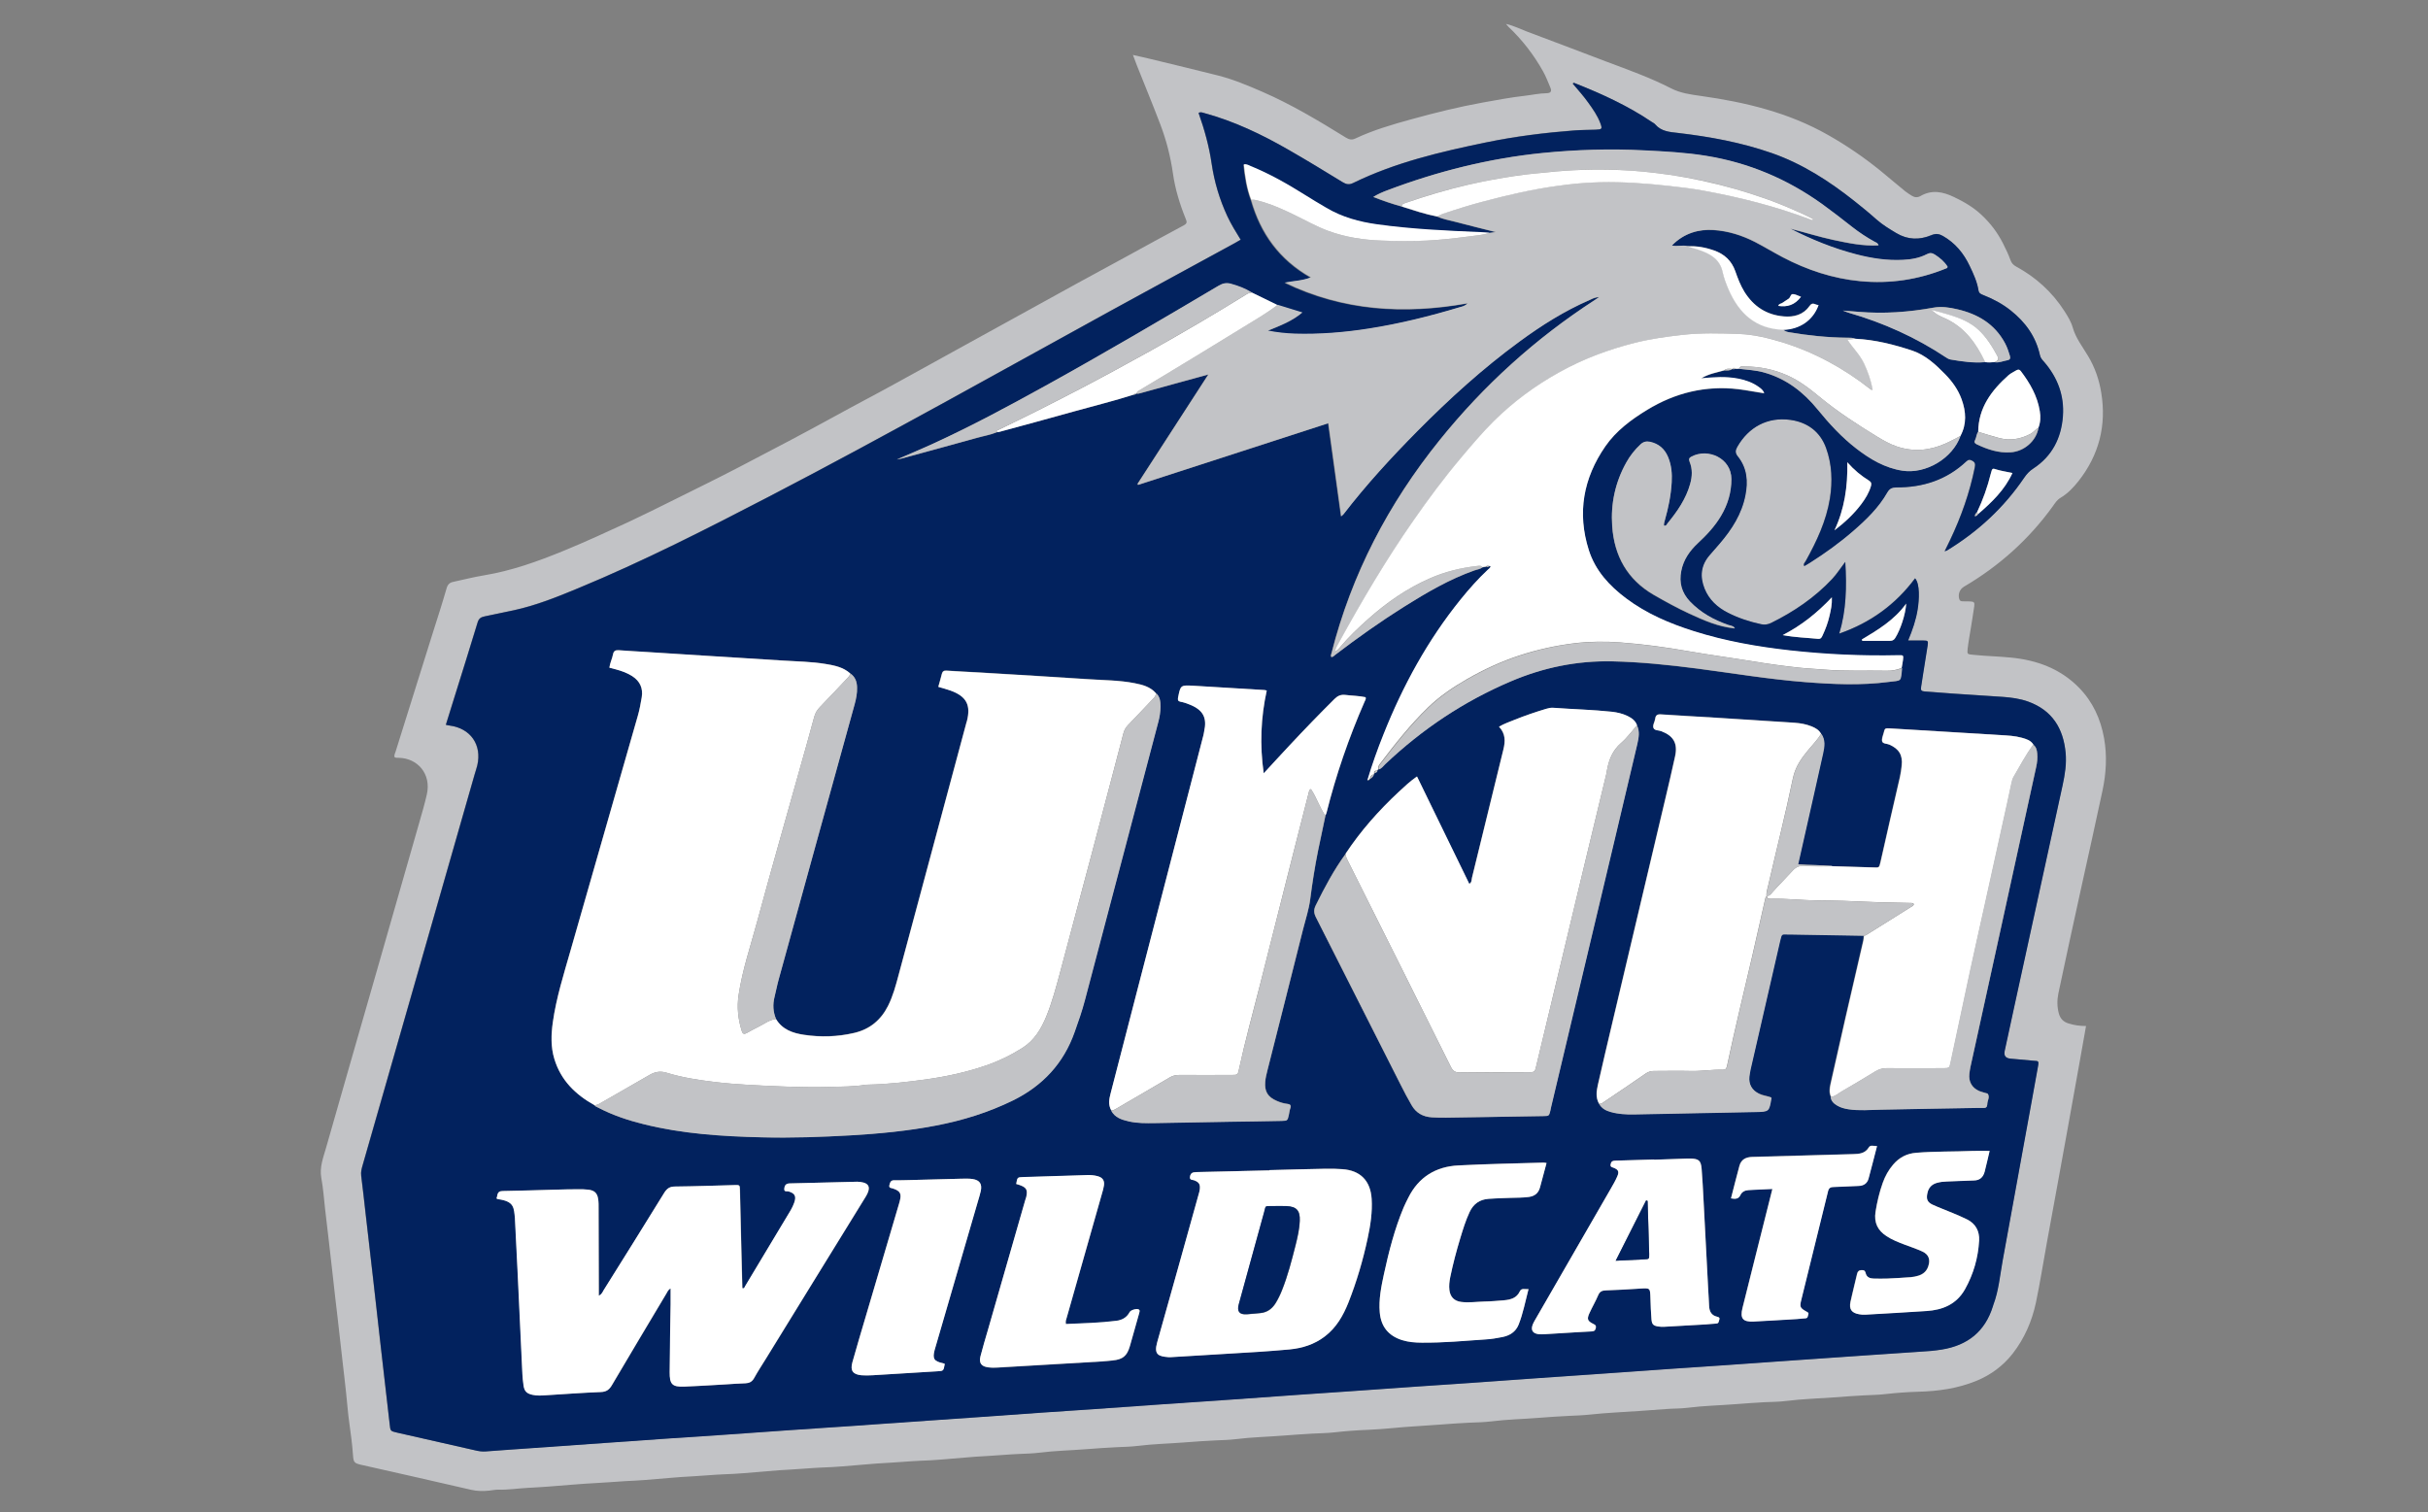 <?xml version="1.0" encoding="UTF-8"?>
<svg id="UNH" xmlns="http://www.w3.org/2000/svg" viewBox="0 0 232.6 144.9">
  <rect x="0" y="0" width="232.6" height="144.9" fill="#808080" stroke="none"/>
  <defs>
    <style>
      .cls-1 {
        fill: #02225e;
      }

      .cls-1, .cls-2, .cls-3 {
        stroke-width: 0px;
      }

      .cls-2 {
        fill: #fff;
      }

      .cls-3 {
        fill: #c2c3c6;
      }
    </style>
  </defs>
  <path class="cls-3" d="M108.51,5.26c.66.15,1.23.27,1.79.41,2.11.51,4.22,1.02,6.33,1.55,1.48.37,2.89.96,4.29,1.57,2.81,1.22,5.42,2.79,8.01,4.39.3.18.56.26.91.09,1.72-.81,3.54-1.34,5.36-1.84,2.28-.63,4.58-1.2,6.92-1.62,1.3-.23,2.6-.48,3.92-.63.71-.08,1.41-.24,2.13-.25.39-.01.51-.18.35-.55-.22-.52-.42-1.05-.7-1.55-.89-1.59-1.99-3.01-3.31-4.26-.06-.06-.11-.13-.24-.28.75.17,1.34.48,1.95.71,2.57.96,5.13,1.94,7.69,2.91,2.08.78,4.18,1.53,6.15,2.54.93.48,1.89.6,2.87.74,4.27.6,8.42,1.59,12.21,3.75,1.75.99,3.4,2.12,4.96,3.38.81.66,1.6,1.34,2.41,2,.2.16.43.3.65.44.26.16.53.18.8.03,1.1-.64,2.16-.43,3.24.09.95.45,1.85.98,2.62,1.7.85.79,1.55,1.71,2.07,2.75.27.52.52,1.06.72,1.61.11.29.28.46.54.6,1.89,1.03,3.44,2.43,4.61,4.25.32.5.64,1.01.8,1.57.29,1.03.94,1.85,1.47,2.74.66,1.1,1.07,2.28,1.27,3.54.51,3.13-.22,5.96-2.18,8.45-.48.61-1.03,1.19-1.72,1.6-.34.2-.53.51-.74.81-2.29,3.17-5.13,5.72-8.5,7.7-.43.25-.61.74-.46,1.21.05.15.16.2.3.2.24,0,.48,0,.72.01.4.02.46.08.41.47-.09.67-.21,1.33-.31,1.99-.11.69-.24,1.37-.32,2.06-.06.54-.03.54.49.59,1.21.13,2.43.15,3.64.27,2.49.24,4.75,1.06,6.54,2.89,1.32,1.35,2.07,2.99,2.4,4.84.3,1.69.2,3.38-.16,5.05-.67,3.14-1.37,6.28-2.06,9.41-.73,3.33-1.46,6.66-2.16,9.99-.13.64-.13,1.29.05,1.94.14.48.43.78.91.93.54.17,1.09.25,1.69.25-.23,1.28-.45,2.5-.66,3.71-.38,2.11-.76,4.23-1.14,6.34-.31,1.71-.62,3.41-.93,5.12-.34,1.86-.68,3.71-1.02,5.57-.35,1.92-.65,3.85-1.05,5.76-.38,1.78-1.1,3.44-2.23,4.89-.92,1.17-2.08,2.03-3.46,2.6-1.8.74-3.68,1-5.6,1.05-1.06.03-2.12.11-3.18.23-.69.08-1.39.08-2.08.12-.93.05-1.87.12-2.8.19-1.52.11-3.04.15-4.55.34-.69.09-1.39.09-2.08.12-.93.05-1.87.12-2.8.19-1.52.12-3.04.15-4.55.34-.67.09-1.34.07-2.02.12-.82.06-1.65.12-2.47.18-1.65.12-3.3.18-4.94.36-.65.07-1.3.09-1.95.12-.98.04-1.96.12-2.93.19-1.51.12-3.04.15-4.55.34-.67.08-1.35.1-2.02.12-.98.04-1.96.12-2.93.19-1.49.12-2.99.18-4.48.33-.8.08-1.6.13-2.41.17-1.06.04-2.12.12-3.18.24-.69.08-1.39.08-2.08.12-.93.05-1.87.12-2.8.19-1.52.12-3.04.15-4.55.34-.65.08-1.3.09-1.95.12-.98.04-1.96.12-2.93.19-1.52.12-3.04.15-4.55.34-.65.08-1.3.09-1.95.12-.98.04-1.96.12-2.93.19-1.52.12-3.04.15-4.55.34-.64.08-1.3.09-1.95.12-.98.04-1.95.14-2.93.19-1.52.07-3.03.24-4.55.35-.65.05-1.3.09-1.95.11-.98.04-1.95.14-2.93.19-1.52.07-3.03.24-4.55.35-.65.05-1.3.09-1.95.11-.98.04-1.95.14-2.93.19-1.52.07-3.03.24-4.55.35-.65.05-1.3.09-1.95.11-.98.04-1.95.14-2.93.19-1.52.07-3.03.24-4.55.35-.63.05-1.26.08-1.89.11-.91.05-1.82.14-2.73.18-1.58.08-3.16.23-4.74.35-.65.05-1.3.08-1.95.12-.93.05-1.86.2-2.8.17-.28,0-.56.06-.84.09-.58.06-1.16.06-1.75-.08-3.47-.81-6.94-1.58-10.42-2.37-.02,0-.04,0-.06-.01-.73-.17-.78-.25-.83-.99-.07-1.02-.21-2.03-.35-3.04-.14-.97-.2-1.94-.31-2.91-.09-.88-.2-1.77-.3-2.65-.07-.65-.15-1.29-.22-1.94-.1-.88-.2-1.77-.3-2.65-.07-.62-.15-1.25-.22-1.87-.11-.95-.21-1.9-.32-2.85-.11-.99-.23-1.98-.34-2.97-.1-.88-.2-1.77-.31-2.65-.11-.99-.18-1.99-.36-2.97-.19-1.04.19-1.97.46-2.92,1.52-5.35,3.07-10.7,4.6-16.04,1.44-5.01,2.88-10.03,4.31-15.05.26-.9.52-1.8.73-2.71.47-2.01-.9-3.51-2.69-3.54-.13,0-.26.02-.39-.06-.07-.2.05-.37.1-.55,1.17-3.76,2.35-7.51,3.53-11.27.46-1.45.93-2.9,1.35-4.36.11-.38.3-.55.65-.62.98-.21,1.95-.46,2.93-.62,2.66-.44,5.17-1.34,7.65-2.36,2.08-.85,4.11-1.79,6.15-2.73,1.48-.69,2.94-1.42,4.41-2.15,2.09-1.04,4.18-2.06,6.25-3.14,3.13-1.63,6.26-3.27,9.35-4.97,1.81-1,3.65-1.95,5.46-2.95,1.99-1.08,3.96-2.19,5.95-3.28,1.37-.76,2.75-1.51,4.12-2.27,2.52-1.39,5.03-2.78,7.55-4.16,1.55-.85,3.1-1.68,4.65-2.53,1.84-1,3.66-2.02,5.51-3,.32-.17.3-.33.18-.61-.57-1.41-1.02-2.87-1.23-4.38-.23-1.6-.63-3.16-1.2-4.66-.72-1.89-1.49-3.76-2.24-5.64-.13-.32-.24-.64-.4-1.06ZM42.72,69.44c.14.03.23.05.31.06,2.02.25,3.14,1.85,2.68,3.83-.07.3-.18.58-.26.88-1.51,5.27-3.02,10.55-4.53,15.82-2.06,7.2-4.13,14.39-6.19,21.59-.1.33-.19.66-.14,1.02.16,1.23.28,2.47.43,3.7.25,2.14.49,4.28.74,6.42.24,2.1.47,4.2.71,6.3.28,2.47.57,4.93.85,7.4.07.64.06.64.71.79,2.48.56,4.97,1.13,7.45,1.69.34.08.68.13,1.03.11,1.54-.12,3.09-.22,4.63-.33,2.26-.16,4.52-.32,6.79-.48,2.09-.15,4.17-.29,6.26-.44,1.65-.11,3.31-.22,4.96-.33,2.13-.15,4.26-.3,6.39-.45,2.22-.15,4.44-.3,6.65-.45,2.24-.15,4.48-.31,6.72-.47,1.59-.11,3.17-.22,4.76-.33,2.11-.15,4.22-.3,6.33-.45,1.63-.11,3.26-.22,4.89-.33,2.17-.15,4.35-.31,6.52-.46,2.2-.15,4.39-.3,6.59-.45,2.2-.15,4.39-.31,6.59-.47,1.61-.11,3.22-.22,4.83-.33,2.13-.15,4.26-.3,6.39-.45,1.63-.11,3.26-.22,4.89-.33,2.15-.15,4.3-.31,6.46-.46,2.22-.15,4.44-.3,6.65-.46,2.17-.15,4.35-.31,6.52-.46,1.63-.11,3.26-.22,4.89-.33,2.13-.15,4.26-.3,6.39-.45,2.22-.15,4.44-.3,6.65-.46,1.87-.13,3.74-.26,5.61-.38.72-.04,1.43-.1,2.14-.21,2.46-.4,4.14-1.72,4.89-4.14.01-.04.02-.08.04-.13.52-1.38.63-2.84.9-4.27.7-3.77,1.38-7.54,2.06-11.31.44-2.42.88-4.84,1.32-7.26.11-.6.01-.52-.42-.56-.74-.07-1.47-.14-2.21-.2q-.71-.06-.56-.73c.35-1.62.7-3.23,1.05-4.85,1.5-6.87,3-13.74,4.5-20.61.22-1.02.39-2.06.29-3.11-.22-2.35-1.29-4.08-3.59-4.91-.79-.28-1.61-.39-2.43-.45-1.57-.11-3.13-.2-4.7-.31-.93-.06-1.87-.15-2.8-.21-.29-.02-.38-.13-.33-.4.07-.41.13-.82.19-1.23.15-.92.3-1.85.44-2.77.07-.45.04-.47-.43-.48-.45,0-.89,0-1.44,0,.43-1.03.75-1.98.91-2.96.17-.99.23-2.45-.24-3-1.86,2.5-4.26,4.25-7.27,5.3.68-2.25.72-4.49.58-6.87-.46.61-.81,1.16-1.25,1.63-1.67,1.79-3.67,3.14-5.86,4.22-.31.15-.62.19-.95.12-1.11-.24-2.19-.59-3.2-1.11-1-.51-1.79-1.24-2.22-2.3-.46-1.15-.36-2.22.46-3.18.32-.38.66-.76.99-1.14,1.17-1.35,2.11-2.83,2.46-4.62.26-1.34.16-2.62-.72-3.72-.27-.34-.26-.58-.06-.92,1.08-1.91,2.91-2.89,5.09-2.59,1.63.22,2.85,1.12,3.42,2.69.57,1.56.63,3.21.37,4.84-.35,2.16-1.26,4.11-2.32,6-.07.13-.25.25-.14.48.2-.12.39-.22.57-.34,1.44-.91,2.82-1.91,4.1-3.02,1.25-1.09,2.45-2.24,3.28-3.7.21-.38.45-.49.88-.48,2.54.02,4.81-.72,6.69-2.49.19-.18.34-.2.57-.07.29.16.31.34.25.64-.49,2.43-1.3,4.74-2.37,6.97-.16.34-.33.68-.52,1.07.12-.04.17-.05.21-.07,2.97-1.8,5.46-4.1,7.41-6.98.24-.35.5-.63.86-.87,1.82-1.18,2.69-2.93,2.85-5.04.14-1.97-.51-3.68-1.79-5.17-.17-.2-.35-.37-.41-.65-.39-1.78-1.39-3.17-2.8-4.29-.79-.63-1.67-1.1-2.61-1.47-.22-.09-.43-.15-.48-.46-.14-.82-.49-1.58-.84-2.33-.57-1.21-1.39-2.21-2.57-2.88-.37-.21-.68-.25-1.09-.08-1.15.48-2.29.46-3.38-.2-.65-.39-1.31-.78-1.88-1.29-.68-.61-1.39-1.19-2.11-1.76-2.42-1.92-4.99-3.59-7.93-4.61-2.91-1.02-5.93-1.57-8.99-1.93-.8-.09-1.6-.15-2.18-.82-.08-.1-.21-.15-.32-.23-2.32-1.57-4.86-2.72-7.46-3.75-.02,0-.06.03-.12.07.52.62,1.06,1.22,1.52,1.87.43.61.85,1.21,1.12,1.91.21.57.18.61-.44.64-.68.03-1.35.02-2.03.07-2.85.21-5.68.57-8.48,1.15-4.35.9-8.68,1.91-12.71,3.88-.38.19-.66.15-1.02-.07-1.71-1.05-3.42-2.09-5.16-3.09-2.57-1.48-5.24-2.76-8.12-3.54-.16-.04-.33-.14-.52,0,.56,1.58,1.01,3.19,1.25,4.85.26,1.76.76,3.44,1.51,5.05.36.77.81,1.49,1.27,2.24-.22.13-.4.23-.59.34-3.96,2.16-7.92,4.31-11.88,6.48-5.25,2.89-10.48,5.8-15.74,8.68-5.62,3.08-11.24,6.14-16.93,9.09-6.03,3.13-12.09,6.22-18.37,8.82-1.99.82-3.99,1.62-6.11,2.09-.94.2-1.87.4-2.81.59-.34.07-.56.2-.67.58-.75,2.48-1.53,4.95-2.3,7.42-.24.78-.49,1.57-.74,2.38Z"/>
  <path class="cls-1" d="M42.72,69.44c.25-.81.5-1.59.74-2.38.77-2.47,1.55-4.94,2.3-7.42.12-.39.33-.51.67-.58.94-.19,1.88-.39,2.81-.59,2.12-.46,4.12-1.26,6.11-2.09,6.29-2.6,12.34-5.69,18.37-8.82,5.68-2.95,11.31-6.01,16.93-9.09,5.25-2.88,10.49-5.8,15.74-8.68,3.95-2.17,7.92-4.32,11.88-6.48.19-.1.37-.21.59-.34-.46-.75-.91-1.47-1.27-2.24-.75-1.61-1.25-3.29-1.51-5.05-.24-1.66-.69-3.27-1.25-4.85.19-.13.35-.04.52,0,2.88.78,5.55,2.06,8.12,3.54,1.74,1,3.45,2.04,5.16,3.09.36.22.64.26,1.02.07,4.03-1.97,8.35-2.98,12.71-3.88,2.8-.58,5.63-.93,8.48-1.15.67-.05,1.35-.05,2.03-.07.62-.03.65-.07.44-.64-.26-.7-.69-1.31-1.12-1.91-.46-.66-1.01-1.25-1.52-1.87.06-.04.1-.08.12-.07,2.6,1.03,5.13,2.17,7.46,3.75.11.07.24.13.32.23.58.68,1.38.73,2.18.82,3.06.36,6.07.91,8.99,1.93,2.94,1.03,5.51,2.69,7.93,4.61.72.57,1.43,1.15,2.11,1.76.58.51,1.23.9,1.88,1.29,1.1.66,2.24.68,3.38.2.41-.17.72-.13,1.09.08,1.18.67,2,1.67,2.57,2.88.36.75.71,1.5.84,2.33.05.31.26.37.48.46.94.37,1.82.84,2.61,1.47,1.41,1.12,2.41,2.5,2.8,4.29.06.28.24.46.41.65,1.28,1.49,1.93,3.21,1.79,5.17-.15,2.11-1.03,3.85-2.85,5.04-.36.23-.62.52-.86.87-1.95,2.88-4.45,5.18-7.41,6.98-.04.02-.08.03-.21.07.19-.39.36-.73.52-1.07,1.06-2.23,1.88-4.54,2.37-6.97.06-.3.04-.49-.25-.64-.23-.13-.38-.11-.57.07-1.88,1.77-4.15,2.5-6.69,2.49-.43,0-.66.11-.88.48-.83,1.46-2.02,2.61-3.28,3.7-1.29,1.12-2.67,2.11-4.1,3.02-.18.12-.37.22-.57.34-.11-.23.07-.35.14-.48,1.05-1.89,1.97-3.85,2.32-6,.26-1.63.2-3.28-.37-4.84-.57-1.57-1.79-2.46-3.42-2.69-2.18-.3-4,.68-5.09,2.59-.19.34-.21.59.06.92.88,1.1.99,2.38.72,3.72-.35,1.79-1.3,3.26-2.46,4.62-.33.38-.66.75-.99,1.14-.82.96-.92,2.03-.46,3.18.43,1.06,1.22,1.79,2.22,2.3,1.01.52,2.09.87,3.2,1.11.33.07.64.03.95-.12,2.19-1.08,4.18-2.43,5.86-4.22.44-.47.78-1.02,1.25-1.63.14,2.39.1,4.63-.58,6.87,3.01-1.05,5.41-2.8,7.27-5.3.47.55.4,2.01.24,3-.16.99-.48,1.93-.91,2.96.54,0,.99,0,1.44,0,.47,0,.49.03.43.48-.14.93-.29,1.85-.44,2.77-.07.41-.12.82-.19,1.23-.05.27.04.38.33.4.94.06,1.87.15,2.8.21,1.57.11,3.13.2,4.7.31.83.06,1.65.17,2.43.45,2.3.83,3.37,2.56,3.59,4.91.1,1.05-.07,2.09-.29,3.11-1.5,6.87-3,13.74-4.5,20.61-.35,1.62-.7,3.23-1.05,4.85q-.14.67.56.73c.74.07,1.48.13,2.21.2.43.04.53-.04.42.56-.43,2.42-.88,4.84-1.32,7.26-.69,3.77-1.37,7.54-2.06,11.31-.26,1.43-.38,2.9-.9,4.27-.02.04-.02.08-.04.13-.75,2.42-2.43,3.74-4.89,4.14-.71.12-1.43.17-2.14.21-1.87.12-3.74.25-5.61.38-2.22.15-4.44.3-6.65.46-2.13.15-4.26.3-6.39.45-1.63.11-3.26.22-4.89.33-2.17.15-4.35.31-6.52.46-2.22.15-4.44.3-6.65.46-2.15.15-4.3.31-6.46.46-1.63.11-3.26.22-4.89.33-2.13.15-4.26.3-6.39.45-1.61.11-3.22.22-4.83.33-2.2.15-4.39.31-6.59.47-2.2.15-4.39.3-6.59.45-2.17.15-4.35.31-6.52.46-1.63.11-3.26.22-4.89.33-2.11.15-4.22.3-6.33.45-1.59.11-3.17.22-4.76.33-2.24.16-4.48.31-6.72.47-2.22.15-4.44.3-6.65.45-2.13.15-4.26.3-6.39.45-1.65.11-3.31.22-4.96.33-2.09.14-4.18.29-6.26.44-2.26.16-4.52.32-6.79.48-1.54.11-3.09.21-4.63.33-.36.03-.7-.03-1.03-.11-2.49-.56-4.97-1.12-7.45-1.69-.65-.15-.64-.15-.71-.79-.28-2.47-.57-4.93-.85-7.4-.24-2.1-.47-4.2-.71-6.3-.24-2.14-.49-4.28-.74-6.42-.14-1.23-.27-2.47-.43-3.7-.05-.36.05-.69.14-1.02,2.06-7.2,4.13-14.39,6.19-21.59,1.51-5.27,3.02-10.55,4.53-15.82.08-.29.19-.58.26-.88.47-1.98-.65-3.58-2.68-3.83-.08-.01-.17-.03-.31-.06ZM165.96,35.35c.09.04.18.04.27-.02.12,0,.25,0,.37,0,.8.1,1.6.13,2.38.35,2.12.6,3.77,1.87,5.13,3.54,1.12,1.37,2.31,2.67,3.71,3.75,1.32,1.02,2.73,1.85,4.42,2.12,2.24.34,4.8-1.17,5.56-3.33.62-1.16.54-2.34.11-3.52-.33-.91-.88-1.69-1.56-2.38-.92-.94-1.9-1.85-3.15-2.27-1.77-.59-3.58-1.05-5.47-1.14-.27-.12-.55-.09-.83-.1-1.85-.02-3.68-.21-5.5-.52-.22-.04-.42-.1-.59-.24,1.6-.05,2.88-.93,3.39-2.38-.3.02-.55-.35-.86.09-.6.85-1.48,1.08-2.48,1-1.66-.15-2.9-.97-3.77-2.37-.38-.62-.63-1.29-.87-1.97-.35-.99-1.05-1.63-2.03-1.98-.83-.29-1.68-.45-2.56-.39-.48-.11-.98.06-1.49-.05,1.19-1.23,2.65-1.58,3.99-1.49,1.41.09,2.74.51,3.99,1.15.89.46,1.75.98,2.63,1.45,2.34,1.22,4.81,2.05,7.44,2.3,2.82.27,5.56-.14,8.2-1.21.07-.03.17-.05.16-.18-.29-.48-.73-.84-1.21-1.15-.26-.17-.48-.2-.78-.04-.71.37-1.48.5-2.27.54-1.54.08-3.04-.15-4.52-.54-2.19-.57-4.28-1.42-6.29-2.45,1.39.34,2.75.78,4.14,1.08,1.42.3,2.83.6,4.32.52-.08-.25-.24-.27-.37-.34-.77-.42-1.49-.91-2.18-1.44-.95-.73-1.89-1.48-2.86-2.18-3.34-2.41-7.04-3.97-11.12-4.62-1.96-.32-3.94-.42-5.92-.52-3.25-.17-6.49-.07-9.73.25-5.13.51-10.08,1.76-14.89,3.58-.42.16-.84.33-1.33.63.96.37,1.83.67,2.73.92,1.11.35,2.22.73,3.37.95.55.26,1.15.35,1.74.51,1.26.33,2.52.64,3.9.99-.31.04-.48.06-.65.08-.26-.02-.52-.04-.78-.05-3.33-.14-6.65-.29-9.96-.75-1.72-.24-3.36-.69-4.87-1.58-.69-.41-1.39-.82-2.07-1.25-1.66-1.05-3.35-2.02-5.18-2.75-.2-.08-.38-.23-.66-.16.12,1.16.29,2.3.71,3.4.91,3.2,2.72,5.72,5.72,7.42-.87.33-1.69.33-2.49.5,5.58,2.7,11.42,3.06,17.5,1.98-.26.28-.53.3-.77.38-2.86.86-5.75,1.58-8.7,2.04-2.35.37-4.71.56-7.09.49-.82-.02-1.64-.1-2.57-.29,1.21-.5,2.33-.91,3.3-1.74-.85-.26-1.61-.49-2.37-.73-.83-.4-1.65-.81-2.48-1.21-.61-.38-1.28-.63-1.97-.82-.43-.12-.78-.05-1.17.18-5.49,3.25-10.99,6.49-16.58,9.58-3.53,1.95-7.07,3.86-10.74,5.54-1.12.51-2.26.98-3.51,1.53.24-.05.35-.06.45-.09,2.39-.66,4.79-1.31,7.18-1.97.67-.19,1.36-.3,2-.57.06,0,.13,0,.19-.02,2.41-.66,4.82-1.31,7.23-1.98,1.88-.53,3.78-.99,5.65-1.59.07.03.13.02.16-.07.04,0,.07,0,.1-.03.11.04.21.01.32-.02,1.11-.31,2.22-.61,3.34-.92,1.02-.28,2.05-.56,3.21-.88-2.31,3.58-4.55,7.03-6.79,10.49l.08.08c6.04-1.96,12.07-3.92,18.2-5.9.41,2.99.81,5.92,1.23,8.92.13-.11.18-.15.22-.19,2.17-2.82,4.57-5.43,7.07-7.96,3.07-3.1,6.29-6.03,9.82-8.61,2.1-1.54,4.28-2.92,6.68-3.96.26-.11.52-.27.92-.28-.18.12-.29.2-.4.27-5.68,3.68-10.64,8.17-14.88,13.44-4.89,6.07-8.42,12.83-10.35,20.41-.03.12-.11.24,0,.36.15,0,.23-.11.33-.19,2.15-1.64,4.35-3.21,6.64-4.64,2.14-1.35,4.32-2.62,6.72-3.47.26-.09.55-.11.78-.3.13-.02.25-.04.38-.06.11.04.2.01.29-.06.06.02.21-.01.12.13-.06.09-.15.16-.23.23-.94.88-1.79,1.84-2.6,2.84-3.16,3.91-5.53,8.27-7.39,12.92-.58,1.44-1.1,2.91-1.55,4.41.14,0,.19-.07.24-.15.17-.09.28-.23.35-.41.05-.02.06-.06.05-.11.1-.08.28-.07.28-.26.04-.04.08-.08.12-.13.26-.08.41-.32.59-.49,3.55-3.36,7.54-6.02,12.04-7.94,3.11-1.32,6.34-1.99,9.72-1.92,2.73.06,5.43.34,8.13.69,3.45.45,6.89,1.03,10.36,1.3,2.68.21,5.35.33,8.02-.02,1.23-.16,1.11.05,1.25-1.32.04-.26.1-.51.13-.77.05-.46.04-.46-.44-.45-3.47.08-6.93-.08-10.38-.46-3.12-.35-6.21-.89-9.21-1.84-2.32-.73-4.54-1.67-6.49-3.14-1.62-1.21-2.95-2.68-3.58-4.63-1.13-3.56-.54-6.88,1.58-9.94,1.04-1.5,2.47-2.56,4.01-3.5,2.69-1.64,5.59-2.36,8.75-1.98.82.1,1.62.27,2.46.39-.1-.3-.32-.45-.52-.6-.59-.43-1.27-.67-1.98-.8-1.13-.22-2.27-.15-3.53-.03.75-.45,1.49-.56,2.19-.76.27,0,.54.04.78-.13h.01ZM189.52,49.23c1.29-1.12,2.52-2.28,3.27-3.92-.55-.11-1.03-.18-1.48-.32-.42-.12-.45-.19-.59.37-.32,1.29-.76,2.53-1.33,3.73-.13.09-.2.21-.2.37.16-.02.27-.11.33-.25ZM195.28,40.99c.2-.52.21-1.06.13-1.59-.23-1.46-.95-2.69-1.82-3.84-.14-.19-.28-.16-.45-.06-.24.15-.51.26-.72.45-1.63,1.46-2.9,3.12-2.91,5.44-.17.23-.16.54-.29.78-.11.2-.05.31.15.41,1.03.49,2.09.85,3.25.77,1.31-.09,2.46-1.1,2.67-2.34ZM190.18,34.7c.3.05.6.03.9,0,.43.07.81-.13,1.21-.19.24-.04.32-.17.25-.42-.12-.42-.26-.83-.47-1.22-.99-1.84-2.62-2.8-4.59-3.25-.74-.17-1.48-.29-2.26-.15-2.37.43-4.75.61-7.16.4-.46-.04-.91-.07-1.52-.12.29.11.43.17.57.21,3.31.96,6.41,2.35,9.28,4.26.15.1.29.19.47.22,1.1.18,2.19.35,3.31.25ZM178.53,89.65c-.02.15-.02.3-.05.45-.58,2.5-1.16,4.99-1.73,7.49-.48,2.09-.95,4.19-1.42,6.29-.09.4-.14.81.05,1.21.04.41.32.65.65.84.32.19.68.28,1.05.34,1.04.16,2.09.06,3.13.04,3.12-.07,6.23-.12,9.35-.17.17,0,.35,0,.52,0,.29,0,.3-.24.31-.41.02-.31.25-.61.05-.93-.04-.06-.16-.06-.24-.09-.21-.07-.42-.11-.62-.2-.68-.3-1-.9-.91-1.64.03-.22.06-.43.1-.64.97-4.42,1.94-8.84,2.91-13.26,1.13-5.16,2.26-10.33,3.39-15.49.09-.43.14-.86.1-1.3-.03-.33-.1-.65-.4-.85-.25-.41-.67-.53-1.09-.65-.68-.19-1.37-.22-2.07-.26-1.91-.12-3.83-.24-5.74-.35-1.61-.1-3.22-.2-4.83-.29-.49-.03-.49-.02-.61.44-.07.27-.21.57-.14.81.07.24.45.2.68.3.93.4,1.3,1,1.19,2.01-.04.37-.09.74-.17,1.1-.62,2.71-1.25,5.42-1.86,8.14-.13.58-.15.54-.68.52-1.33-.04-2.66-.08-3.99-.12-1.06-.13-2.12-.08-3.23-.18.2-.89.39-1.75.59-2.62.6-2.67,1.21-5.34,1.8-8.01.14-.64.25-1.29-.18-1.88-.19-.37-.53-.56-.9-.71-.53-.22-1.08-.31-1.65-.35-2.5-.16-5-.32-7.5-.48-1.76-.11-3.52-.2-5.28-.32-.35-.02-.51.08-.56.43-.04.3-.27.61-.16.88.11.25.49.2.75.3,1.17.45,1.58,1.17,1.32,2.4-.3,1.38-.63,2.75-.95,4.13-1.69,7.13-3.38,14.26-5.06,21.39-.47,1.99-.94,3.98-1.39,5.97-.13.59-.22,1.2.1,1.78.24.46.66.68,1.13.81.72.2,1.46.25,2.2.23,3.88-.08,7.75-.16,11.63-.23,1.34-.02,1.34-.01,1.56-1.33,0-.02-.01-.04-.03-.07-.37-.14-.79-.17-1.17-.36-.67-.33-.99-.91-.91-1.65.03-.24.06-.48.12-.71.94-4.09,1.88-8.18,2.82-12.27.18-.78.16-.6.81-.62.07,0,.13,0,.2,0,2.33.04,4.66.08,6.99.12ZM126.97,78.14c.04-.08.09-.15.11-.24.92-3.66,2.14-7.21,3.65-10.67.06-.13.16-.26.1-.43-.64-.13-1.3-.14-1.94-.22-.44-.05-.74.09-1.04.39-1.47,1.46-2.91,2.94-4.32,4.46-.8.86-1.59,1.72-2.46,2.66-.39-2.73-.27-5.34.29-7.93-.1-.02-.17-.05-.23-.05-2.26-.14-4.52-.28-6.79-.41-1.25-.07-1.24-.06-1.48,1.16-.04.22.02.33.23.37.32.06.63.16.93.29,1.26.52,1.64,1.26,1.34,2.58-.02.11-.04.22-.06.32-2.11,8.15-4.23,16.3-6.34,24.45-.85,3.28-1.7,6.57-2.55,9.86-.14.55-.25,1.11.05,1.65.36.69,1.03.89,1.71,1.05.81.19,1.64.18,2.47.16,2.42-.04,4.84-.09,7.26-.13,1.63-.03,3.27-.04,4.9-.08.55-.01.56-.03.68-.56.05-.21.06-.43.14-.64.11-.3-.02-.4-.28-.43-.35-.04-.68-.14-1-.28-.87-.37-1.2-.9-1.12-1.84.03-.37.12-.73.21-1.09,1.14-4.51,2.29-9.02,3.42-13.54.24-.95.55-1.88.68-2.86.2-1.55.44-3.1.75-4.64.23-1.13.47-2.25.71-3.38ZM128.91,81.79c-1.13,1.55-2.03,3.24-2.88,4.96-.21.42-.18.74.03,1.15,2.72,5.36,5.42,10.73,8.14,16.09.32.64.66,1.28,1.02,1.9.42.74,1.09,1.11,1.93,1.16.46.03.92.04,1.37.03,3.12-.05,6.23-.1,9.35-.15.51,0,.51-.01.64-.52.02-.08.03-.17.05-.26,2.03-8.55,4.07-17.1,6.1-25.66.73-3.07,1.46-6.14,2.18-9.21.14-.59.25-1.19-.03-1.78-.15-.45-.5-.7-.9-.89-.47-.23-.98-.35-1.5-.41-1.86-.2-3.74-.24-5.61-.38-.24-.02-.47.03-.7.1-1.02.3-2.03.65-3.02,1.05-.49.2-.99.37-1.49.66.63.67.61,1.41.42,2.18-1,4.1-2,8.19-3.01,12.29-.05.19,0,.44-.26.59-1.67-3.42-3.33-6.84-5.01-10.29-.67.47-1.2.97-1.74,1.47-1.92,1.79-3.65,3.74-5.1,5.93ZM74.34,97.63c-.29-.69-.33-1.38-.15-2.11.14-.55.24-1.11.39-1.65,2.43-8.81,4.86-17.61,7.29-26.41.15-.53.25-1.06.23-1.61-.02-.54-.18-1.02-.66-1.34-.67-.59-1.5-.76-2.34-.9-1.36-.23-2.73-.24-4.1-.33-2.46-.16-4.92-.31-7.37-.46-1.89-.12-3.78-.24-5.68-.36-.89-.06-1.78-.1-2.68-.17-.31-.02-.48.06-.55.39-.08.42-.29.81-.35,1.28.22.06.43.11.64.17.55.15,1.08.33,1.56.65.73.48,1.04,1.16.9,2.02-.1.6-.21,1.2-.38,1.79-2.14,7.49-4.29,14.98-6.44,22.47-.65,2.28-1.37,4.54-1.7,6.9-.17,1.18-.2,2.34.15,3.49.62,2.05,2.02,3.41,3.83,4.42.09.14.24.18.37.25,1.38.72,2.84,1.21,4.35,1.58,3.72.93,7.53,1.16,11.34,1.26,2.83.07,5.67-.03,8.5-.19,2.74-.16,5.47-.42,8.17-.94,2.56-.49,5.02-1.25,7.36-2.4,2.86-1.41,4.86-3.55,5.92-6.57.35-1.01.71-2.01.98-3.04,2.34-8.88,4.69-17.76,7.03-26.65.13-.49.21-.98.21-1.48,0-.48-.04-.96-.45-1.31-.54-.61-1.28-.79-2.03-.94-1.46-.28-2.95-.28-4.42-.38-3.46-.23-6.91-.43-10.37-.64-1.07-.06-2.13-.11-3.2-.18-.26-.02-.41.05-.47.31-.1.41-.23.82-.34,1.24.44.13.82.23,1.18.36,1.52.56,1.95,1.39,1.56,2.93-.01.04-.03.08-.04.12-2.17,8.06-4.33,16.13-6.5,24.19-.27,1.01-.54,2.02-1.01,2.96-.69,1.37-1.75,2.25-3.25,2.6-1.59.37-3.2.42-4.8.18-1.08-.16-2.08-.5-2.69-1.52ZM57.38,124.13c0-.25,0-.44,0-.62,0-2.57-.01-5.14-.02-7.72,0-.3,0-.61-.04-.91-.09-.58-.36-.83-.95-.9-.32-.04-.65-.04-.98-.04-.72,0-1.44.03-2.16.04-1.68.04-3.36.1-5.03.13-.32,0-.49.1-.54.41-.02.1-.06.2-.08.3.06.03.1.06.14.07,1.59.21,1.51.82,1.63,1.85,0,.02,0,.04,0,.07.09,1.74.18,3.48.26,5.22.15,3.2.3,6.4.45,9.6.02.37.05.74.11,1.11.08.56.31.78.87.9.41.09.82.07,1.24.04,1.76-.11,3.52-.24,5.29-.31.53-.02.81-.22,1.06-.65,1.72-2.93,3.47-5.84,5.21-8.76.1-.17.16-.39.42-.51,0,.54,0,1.01,0,1.49-.03,2.18-.08,4.36-.09,6.54,0,1.15.25,1.41,1.38,1.37,1.31-.04,2.61-.13,3.92-.21.65-.04,1.31-.09,1.96-.11.38-.01.64-.15.83-.5.35-.63.74-1.23,1.12-1.84,3.18-5.18,6.36-10.36,9.56-15.52.7-1.14.09-1.41-.78-1.45-.02,0-.04,0-.07,0-2.14.05-4.27.11-6.41.16-.35,0-.5.16-.53.51-.03.35.25.21.41.26.61.18.76.46.54,1.08-.09.24-.2.49-.33.71-1.45,2.43-2.91,4.86-4.37,7.28-.06.1-.08.27-.27.19-.03-1.31-.07-2.62-.1-3.92-.04-1.83-.08-3.66-.13-5.49-.01-.46-.03-.47-.47-.46-1.92.05-3.84.12-5.75.14-.51,0-.77.19-1.03.6-1.92,3.12-3.86,6.22-5.8,9.32-.11.17-.17.39-.45.53ZM121.61,112.11s0,.01,0,.02c-.09,0-.17,0-.26,0-2.25.06-4.49.12-6.74.16-.32,0-.54.06-.6.43-.06.37.23.29.41.36.45.18.58.37.53.85-.02.17-.07.34-.12.51-1.32,4.72-2.62,9.43-3.96,14.14-.34,1.2.11,1.36,1.06,1.44.09,0,.17,0,.26,0,2.81-.17,5.61-.33,8.42-.51.98-.06,1.96-.13,2.93-.23,1.23-.12,2.38-.48,3.39-1.25,1.1-.84,1.75-1.99,2.25-3.23.8-2.01,1.4-4.07,1.85-6.18.26-1.24.45-2.49.38-3.76-.1-1.73-1.08-2.73-2.8-2.85-.54-.04-1.09-.05-1.63-.04-1.79.04-3.57.09-5.36.13ZM158.47,111.11s0-.01,0-.02c-1.24.04-2.48.08-3.73.11-.26,0-.4.1-.44.37-.04.26.15.26.31.32.44.18.52.37.33.82-.18.42-.41.82-.64,1.21-2.4,4.17-4.81,8.33-7.21,12.5-.09.15-.18.3-.24.46-.22.56-.02.88.58.95.17.02.35.01.52,0,.65-.04,1.3-.08,1.96-.12.87-.05,1.74-.11,2.61-.15.25-.01.34-.13.37-.36.03-.19-.04-.26-.21-.34-.6-.29-.67-.47-.4-1.06.26-.57.59-1.12.83-1.7.15-.36.38-.46.74-.47,1.09-.03,2.18-.09,3.26-.17.99-.07.98-.08,1.01.94.02.67.04,1.35.1,2.02.04.47.18.59.65.67.17.03.35.04.52.03,1.35-.07,2.7-.15,4.05-.23.33-.02.65-.06.98-.08.25,0,.24-.21.29-.36.07-.21-.06-.27-.22-.3-.53-.12-.73-.5-.75-1.01-.03-.54-.07-1.09-.09-1.63-.15-2.87-.3-5.74-.45-8.61-.05-.98-.1-1.96-.18-2.93-.07-.79-.27-.95-1.08-.97-.17,0-.35,0-.52.01-.98.03-1.96.07-2.94.1ZM102.11,126.85c-.05-.27.03-.43.08-.59,1.12-3.95,2.25-7.91,3.37-11.86.08-.27.16-.55.2-.82.06-.47-.13-.75-.59-.87-.34-.1-.69-.12-1.04-.11-2.05.06-4.09.12-6.14.19-.53.02-.53.02-.64.66.1.03.2.06.3.09.69.24.83.48.66,1.17-.02.11-.07.21-.1.31-1.19,4.14-2.38,8.28-3.57,12.42-.24.84-.49,1.67-.71,2.51-.17.66.08.99.76,1.07.28.03.57.03.85.02,3.35-.19,6.7-.39,10.05-.59.33-.02.65-.06.98-.09,1-.1,1.39-.41,1.67-1.37.3-1.02.58-2.05.87-3.08.02-.08.04-.17.06-.25.02-.1-.02-.17-.11-.2-.22-.08-.74.06-.85.28-.27.51-.72.76-1.26.82-1.6.2-3.21.23-4.84.31ZM148.16,111.42c-.13-.02-.21-.04-.29-.04-2.72.08-5.45.13-8.16.27-2.16.11-3.81,1.12-4.8,3.1-.15.31-.32.62-.45.94-.85,2.06-1.4,4.2-1.88,6.37-.26,1.21-.51,2.43-.4,3.68.12,1.36.84,2.24,2.15,2.65.61.19,1.24.23,1.87.24,2.05.02,4.09-.17,6.13-.31.54-.04,1.08-.12,1.61-.23.69-.14,1.26-.49,1.54-1.18.43-1.08.64-2.23.95-3.41-.34.04-.67-.13-.83.21-.3.65-.88.8-1.5.86-.63.06-1.26.11-1.89.12-.74.02-1.48.13-2.22.04-.67-.08-1.06-.48-1.14-1.14-.05-.42,0-.83.08-1.23.26-1.26.58-2.5.96-3.73.26-.85.52-1.71.9-2.52.36-.78.96-1.2,1.83-1.26.67-.05,1.35-.07,2.02-.09.61-.02,1.22,0,1.83-.09.57-.08.92-.37,1.06-.91.21-.77.42-1.55.63-2.35ZM90.51,130.68c-.06-.02-.12-.05-.18-.07-.87-.18-1.02-.42-.8-1.27.03-.13.07-.25.11-.38,1.35-4.64,2.7-9.27,4.05-13.91.09-.31.19-.63.26-.94.15-.68-.09-1.05-.79-1.15-.34-.05-.7-.04-1.04-.03-1.66.04-3.31.09-4.97.13-.5.01-1,.03-1.5.02-.33,0-.38.21-.45.45-.09.32.17.28.34.34.71.24.84.5.64,1.24-.02.08-.04.17-.07.25-1.06,3.59-2.12,7.18-3.18,10.77-.43,1.46-.87,2.92-1.28,4.39-.22.79.04,1.16.85,1.24.37.04.74.02,1.11,0,2.07-.12,4.13-.25,6.2-.38.56-.03.56-.03.69-.7ZM190.61,110.26c-.6,0-1.12-.02-1.64,0-1.81.08-3.62.03-5.42.18-.9.07-1.62.45-2.2,1.13-.44.52-.77,1.1-1,1.75-.32.91-.54,1.83-.69,2.78-.16,1.03.2,1.78,1.06,2.33.52.33,1.08.56,1.65.78.59.23,1.19.43,1.76.68.64.29.81.79.57,1.46-.16.45-.48.72-.92.86-.25.08-.51.13-.77.15-.74.06-1.48.1-2.22.13-.44.02-.87.02-1.31,0-.35,0-.66-.12-.76-.5-.06-.23-.14-.32-.39-.31-.26.01-.39.12-.44.37-.2.89-.44,1.77-.63,2.67-.15.71.11,1.07.83,1.19.19.03.39.05.58.04,1.96-.11,3.92-.23,5.87-.35,1.56-.1,2.89-.65,3.69-2.09.81-1.45,1.26-3.01,1.35-4.66.05-.9-.33-1.61-1.16-2.03-.45-.22-.91-.42-1.37-.61-.64-.27-1.3-.51-1.93-.8-.5-.23-.61-.53-.5-1.07.11-.55.42-.89.96-1.03.3-.07.6-.11.9-.12.87-.03,1.74-.09,2.61-.1.57-.01.89-.32,1.02-.83.17-.65.31-1.31.48-2.01ZM169.78,113.92c-.58,2.3-1.12,4.47-1.67,6.64-.4,1.58-.8,3.16-1.19,4.75-.24,1,.04,1.34,1.07,1.29,1.39-.07,2.78-.16,4.18-.24.26-.02.52-.06.78-.07.26-.01.21-.24.28-.38.06-.13-.03-.19-.14-.24-.66-.37-.71-.45-.53-1.17.85-3.46,1.71-6.93,2.56-10.39.08-.32.24-.39.55-.4.78-.01,1.57-.08,2.35-.1.51-.01.85-.24.98-.71.28-1.02.53-2.04.81-3.11-.32.01-.63-.14-.79.13-.35.59-.9.63-1.48.64-1.55.05-3.09.09-4.64.13-1.68.05-3.36.1-5.03.14-.6.02-1.07.23-1.24.85-.28,1.03-.53,2.06-.81,3.12.41.07.72.09.91-.33.14-.3.44-.43.75-.46.73-.06,1.47-.07,2.29-.11ZM166.18,60.19c-.17-.22-.42-.22-.64-.3-1.38-.48-2.62-1.17-3.64-2.23-.8-.83-1.07-1.82-.84-2.95.22-1.07.8-1.91,1.58-2.64.85-.79,1.64-1.63,2.23-2.63.64-1.09,1-2.25.99-3.53-.01-1.99-2.24-2.97-3.81-2.15-.23.12-.3.23-.19.51.29.69.25,1.41.05,2.11-.4,1.44-1.23,2.63-2.16,3.77-.09.1-.14.28-.35.23-.01-.17.04-.34.08-.5.34-1.2.59-2.41.66-3.65.05-.83-.03-1.65-.35-2.43-.32-.78-.9-1.27-1.73-1.45-.34-.07-.63-.01-.9.24-.55.51-1.01,1.09-1.37,1.74-1.06,1.9-1.5,3.94-1.35,6.1.2,2.86,1.45,5.11,3.98,6.58,1.11.64,2.24,1.26,3.41,1.8,1.38.64,2.78,1.26,4.34,1.41ZM176.97,44.29c.05,2.36-.28,4.5-1.23,6.52.97-.74,1.84-1.55,2.57-2.51.39-.52.73-1.07.92-1.71.07-.25.06-.4-.18-.54-.74-.46-1.41-1-2.08-1.76ZM170.78,60.85c1.23.22,2.32.25,3.4.36.26.03.34-.15.42-.33.29-.61.52-1.24.67-1.9.12-.54.25-1.08.22-1.75-1.39,1.48-2.87,2.67-4.71,3.62ZM178.36,61.27l.05.13c.87,0,1.74,0,2.6,0,.23,0,.4-.04.54-.26.5-.78.99-2.26,1.06-3.31-1.12,1.56-2.68,2.5-4.25,3.44ZM172.54,28.43c-.31-.11-.55-.26-.79-.26-.22,0-.22.34-.41.45-.2.13-.4.26-.59.39-.13.09-.34.07-.39.29.86.13,1.58-.08,2.18-.88Z"/>
  <path class="cls-2" d="M56.94,105.88c-1.81-1.01-3.21-2.37-3.83-4.42-.35-1.15-.31-2.32-.15-3.49.33-2.36,1.05-4.62,1.7-6.9,2.14-7.49,4.3-14.98,6.44-22.47.17-.58.28-1.19.38-1.79.14-.86-.16-1.54-.9-2.02-.48-.31-1.01-.5-1.56-.65-.21-.06-.42-.11-.64-.17.06-.46.27-.85.35-1.28.06-.33.24-.41.55-.39.89.07,1.78.11,2.68.17,1.89.12,3.78.24,5.68.36,2.46.15,4.92.3,7.37.46,1.37.09,2.75.1,4.1.33.84.14,1.67.3,2.34.9-.02.19-.14.31-.26.44-.88.93-1.76,1.87-2.65,2.79-.26.27-.44.56-.54.94-.46,1.72-.95,3.43-1.43,5.14-.65,2.3-1.29,4.59-1.94,6.89-.71,2.53-1.42,5.06-2.1,7.59-.63,2.32-1.41,4.61-1.77,7-.18,1.18-.06,2.34.3,3.47.09.3.24.32.48.19.36-.2.72-.4,1.09-.58.56-.27,1.06-.69,1.71-.76.61,1.02,1.61,1.36,2.69,1.52,1.61.24,3.21.19,4.8-.18,1.5-.35,2.56-1.23,3.25-2.6.47-.94.74-1.95,1.01-2.96,2.17-8.06,4.34-16.13,6.5-24.19.01-.04.03-.08.04-.12.4-1.54-.04-2.38-1.56-2.93-.36-.13-.74-.23-1.18-.36.12-.42.24-.83.34-1.24.07-.26.21-.33.47-.31,1.06.07,2.13.12,3.2.18,3.46.21,6.92.41,10.37.64,1.48.1,2.96.09,4.42.38.75.15,1.49.33,2.03.94.04.25-.12.4-.27.56-.8.83-1.58,1.68-2.39,2.51-.22.23-.36.48-.44.78-.37,1.39-.73,2.77-1.09,4.16-.67,2.54-1.34,5.08-2.01,7.62-.99,3.72-1.98,7.43-2.97,11.14-.38,1.41-.75,2.81-1.3,4.17-.5,1.23-1.16,2.34-2.32,3.07-1.09.69-2.24,1.25-3.46,1.67-1.88.65-3.8,1.06-5.77,1.34-1.83.25-3.66.47-5.51.5-.09,0-.18,0-.26.01-1.12.19-2.25.17-3.38.21-1.58.05-3.17.01-4.76-.05-2.11-.09-4.21-.17-6.3-.42-1.55-.19-3.1-.42-4.6-.88-.66-.21-1.17-.1-1.72.23-1.58.92-3.17,1.82-4.75,2.73-.16.09-.31.14-.49.14Z"/>
  <path class="cls-3" d="M170.84,31.6c.17.14.37.21.59.24,1.82.31,3.65.5,5.5.52.28,0,.56-.02.83.1-.23.02-.46.05-.76.08.51.8,1.18,1.44,1.58,2.26.39.82.68,1.66.84,2.54-.14.04-.18-.02-.23-.06-2.55-1.98-5.33-3.52-8.42-4.48-1.35-.42-2.74-.75-4.14-.8-1.82-.07-3.65-.12-5.48.09-1.51.17-3.01.38-4.49.75-2.54.64-4.98,1.55-7.27,2.83-2.29,1.28-4.39,2.82-6.26,4.67-1.12,1.1-2.12,2.3-3.13,3.5-1.63,1.93-3.13,3.95-4.57,6.02-2.63,3.77-4.97,7.72-7.17,11.75-.13.24-.28.47-.35.79.27-.1.4-.29.53-.45.8-.95,1.7-1.8,2.63-2.63,1.8-1.61,3.75-2.96,5.97-3.93,1.45-.63,2.96-1,4.52-1.17.16-.02.35-.05.48.12-.22.19-.52.2-.78.3-2.4.85-4.58,2.13-6.72,3.47-2.29,1.44-4.49,3-6.64,4.64-.1.08-.18.19-.33.19-.11-.12-.03-.24,0-.36,1.92-7.58,5.46-14.34,10.35-20.41,4.24-5.27,9.2-9.76,14.88-13.44.11-.07.21-.14.4-.27-.4,0-.66.16-.92.28-2.39,1.04-4.58,2.42-6.68,3.96-3.53,2.58-6.75,5.51-9.82,8.61-2.5,2.53-4.9,5.14-7.07,7.96-.04.05-.09.08-.22.19-.41-2.99-.82-5.92-1.23-8.92-6.12,1.99-12.16,3.94-18.2,5.9l-.08-.08c2.24-3.46,4.47-6.91,6.79-10.49-1.16.32-2.19.6-3.21.88-1.11.31-2.22.61-3.34.92-.11.03-.21.06-.32.02,0-.16.11-.22.23-.29.67-.4,1.35-.8,2.02-1.21,2.62-1.59,5.25-3.17,7.86-4.79,1.14-.71,2.32-1.37,3.39-2.2.76.23,1.53.47,2.37.73-.98.83-2.09,1.24-3.3,1.74.93.18,1.75.26,2.57.29,2.38.07,4.74-.12,7.09-.49,2.95-.46,5.84-1.18,8.7-2.04.24-.07.51-.1.77-.38-6.08,1.08-11.92.72-17.5-1.98.79-.17,1.61-.16,2.49-.5-3-1.7-4.81-4.22-5.72-7.42.2-.04.38,0,.58.05,1.25.31,2.42.83,3.57,1.4,1.07.53,2.12,1.11,3.25,1.53,1.64.6,3.36.86,5.1.92,1.44.05,2.88.06,4.31,0,1.38-.07,2.76-.22,4.14-.41.62-.08,1.25-.11,1.84-.33.17-.02.34-.04.65-.08-1.39-.35-2.65-.66-3.9-.99-.58-.15-1.18-.25-1.73-.51.18-.09.35-.19.53-.25,1.32-.44,2.65-.86,3.99-1.21,2.31-.61,4.63-1.15,7.01-1.47,1.36-.18,2.72-.32,4.08-.35,2.2-.05,4.38.11,6.57.35,1.1.12,2.2.25,3.29.45,3.51.64,6.96,1.51,10.31,2.78.08.03.18.11.26-.03-.61-.37-1.26-.62-1.89-.9-1.81-.81-3.69-1.45-5.59-2-2.07-.6-4.16-1.06-6.3-1.36-1.59-.23-3.19-.39-4.79-.46-2.31-.09-4.61-.03-6.91.22-.99.11-1.99.18-2.98.33-1.54.23-3.08.51-4.61.86-2.04.47-4.04,1.06-6.01,1.75-.16.05-.35.1-.34.34-.89-.24-1.77-.54-2.73-.92.49-.3.91-.47,1.33-.63,4.81-1.82,9.76-3.06,14.89-3.58,3.24-.32,6.48-.42,9.73-.25,1.98.1,3.96.2,5.92.52,4.08.66,7.77,2.22,11.12,4.62.97.7,1.92,1.44,2.86,2.18.69.54,1.41,1.02,2.18,1.44.13.07.29.1.37.34-1.49.08-2.91-.22-4.32-.52-1.4-.3-2.76-.73-4.14-1.08,2.02,1.03,4.1,1.88,6.29,2.45,1.48.39,2.98.62,4.52.54.79-.04,1.56-.17,2.27-.54.3-.16.52-.13.78.04.48.31.91.67,1.21,1.15.01.14-.09.16-.16.18-2.63,1.07-5.37,1.48-8.2,1.21-2.63-.25-5.11-1.07-7.44-2.3-.89-.46-1.74-.99-2.63-1.45-1.25-.64-2.58-1.06-3.99-1.15-1.34-.09-2.8.26-3.99,1.49.51.11,1.01-.06,1.49.05.41.13.83.23,1.23.38,1.02.37,1.89.9,2.14,2.06.12.58.32,1.13.56,1.66,1,2.31,2.61,3.8,5.26,3.89Z"/>
  <path class="cls-2" d="M142.02,54.34c-.12-.18-.31-.14-.48-.12-1.56.17-3.07.54-4.52,1.17-2.22.97-4.17,2.32-5.97,3.93-.93.83-1.83,1.68-2.63,2.63-.13.16-.26.35-.53.45.07-.31.22-.55.35-.79,2.21-4.03,4.54-7.98,7.17-11.75,1.44-2.07,2.94-4.09,4.57-6.02,1.01-1.2,2.02-2.4,3.13-3.5,1.87-1.85,3.96-3.39,6.26-4.67,2.29-1.28,4.73-2.19,7.27-2.83,1.47-.37,2.98-.58,4.49-.75,1.83-.21,3.66-.16,5.48-.09,1.41.05,2.79.39,4.14.8,3.09.96,5.88,2.49,8.42,4.48.05.04.09.1.23.06-.16-.88-.45-1.72-.84-2.54-.4-.83-1.07-1.46-1.58-2.26.3-.03.53-.05.76-.08,1.88.09,3.7.55,5.47,1.14,1.25.42,2.23,1.33,3.15,2.27.67.69,1.23,1.47,1.56,2.38.43,1.18.51,2.37-.11,3.52-.48.25-.95.51-1.45.73-1.51.67-3.05.81-4.64.28-.69-.23-1.31-.59-1.92-.96-1.91-1.17-3.79-2.39-5.52-3.82-.94-.78-1.9-1.52-3.03-2.02-1.31-.59-2.68-.86-4.11-.87-.2,0-.46-.08-.54.22-.12,0-.25,0-.37,0-.1-.12-.19-.12-.27.02,0,0-.01,0-.01,0-.27-.03-.54-.07-.78.13-.7.21-1.44.31-2.19.76,1.26-.12,2.4-.19,3.53.03.71.14,1.39.37,1.98.8.21.15.43.31.52.6-.83-.12-1.64-.29-2.46-.39-3.15-.37-6.06.34-8.75,1.98-1.54.94-2.97,2-4.01,3.5-2.11,3.06-2.71,6.38-1.58,9.94.62,1.96,1.96,3.42,3.58,4.63,1.96,1.47,4.18,2.41,6.49,3.14,3,.95,6.09,1.49,9.21,1.84,3.45.38,6.91.54,10.38.46.48-.01.49,0,.44.45-.03.26-.09.51-.13.77-.45.18-.91.28-1.4.27-2-.04-4,.06-6-.11-.82-.07-1.65-.1-2.47-.19-1.46-.16-2.92-.36-4.38-.6-2.05-.34-4.12-.61-6.17-.97-2.16-.38-4.33-.68-6.51-.84-1.45-.11-2.91-.1-4.37.07-1.82.22-3.59.61-5.33,1.18-1.74.57-3.4,1.34-4.99,2.25-1.34.77-2.62,1.63-3.74,2.71-1.73,1.67-3.2,3.55-4.65,5.45-.11.14-.19.29-.14.48-.04.04-.08.08-.12.13-.18,0-.3.05-.28.26.01.05,0,.08-.05.11-.21.05-.33.19-.35.41-.05.07-.1.14-.24.15.45-1.5.97-2.97,1.55-4.41,1.85-4.65,4.23-9.01,7.39-12.92.81-1,1.66-1.96,2.6-2.84.08-.07.17-.14.23-.23.09-.14-.06-.11-.12-.13-.11-.04-.21-.04-.29.06-.13.02-.25.04-.38.06Z"/>
  <path class="cls-2" d="M128.91,81.79c1.45-2.19,3.18-4.14,5.1-5.93.54-.5,1.07-1.01,1.74-1.47,1.68,3.45,3.34,6.86,5.01,10.29.26-.15.21-.39.26-.59,1.01-4.1,2.01-8.19,3.01-12.29.19-.77.22-1.51-.42-2.18.49-.29,1-.46,1.49-.66.99-.4,2-.74,3.02-1.05.23-.07.46-.12.7-.1,1.87.14,3.74.18,5.61.38.52.06,1.03.18,1.5.41.4.2.75.44.9.89-.51.57-.96,1.2-1.53,1.69-.81.7-1.17,1.59-1.35,2.6-.02.13-.04.26-.07.39-.76,3.17-1.53,6.33-2.29,9.5-.62,2.58-1.24,5.15-1.85,7.73-.86,3.59-1.72,7.18-2.58,10.77-.13.54-.14.55-.69.55-2.2,0-4.41,0-6.61.03-.43,0-.66-.12-.86-.52-3.28-6.59-6.58-13.18-9.88-19.77-.11-.22-.22-.43-.21-.68Z"/>
  <path class="cls-2" d="M57.38,124.13c.28-.14.35-.36.45-.53,1.94-3.1,3.88-6.2,5.8-9.32.26-.41.52-.6,1.03-.6,1.92-.02,3.84-.09,5.75-.14.44-.01.46,0,.47.46.05,1.83.08,3.66.13,5.49.03,1.31.07,2.61.1,3.92.19.08.21-.09.27-.19,1.46-2.43,2.92-4.85,4.37-7.28.13-.22.24-.46.33-.71.22-.62.07-.9-.54-1.08-.15-.05-.44.09-.41-.26.03-.35.18-.5.53-.51,2.14-.06,4.27-.11,6.41-.16.02,0,.04,0,.07,0,.87.04,1.48.31.78,1.45-3.19,5.17-6.37,10.35-9.56,15.52-.38.61-.77,1.21-1.12,1.84-.19.35-.45.48-.83.5-.65.02-1.31.07-1.96.11-1.31.07-2.61.16-3.92.21-1.13.04-1.39-.22-1.38-1.37.01-2.18.06-4.36.09-6.54,0-.47,0-.95,0-1.49-.25.12-.31.34-.42.51-1.74,2.92-3.49,5.83-5.21,8.76-.26.44-.54.63-1.06.65-1.76.07-3.52.2-5.29.31-.41.03-.83.05-1.24-.04-.56-.12-.79-.34-.87-.9-.05-.37-.09-.74-.11-1.11-.15-3.2-.3-6.4-.45-9.6-.08-1.74-.17-3.48-.26-5.22,0-.02,0-.04,0-.07-.11-1.02-.04-1.64-1.63-1.85-.04,0-.08-.04-.14-.07.03-.1.07-.2.08-.3.05-.31.22-.41.54-.41,1.68-.03,3.36-.08,5.03-.13.72-.02,1.44-.04,2.16-.04.33,0,.66,0,.98.04.59.07.86.32.95.9.05.3.04.61.04.91.01,2.57.02,5.14.02,7.72,0,.19,0,.37,0,.62Z"/>
  <path class="cls-2" d="M106.45,106.38c-.3-.54-.2-1.1-.05-1.65.85-3.29,1.7-6.57,2.55-9.86,2.11-8.15,4.23-16.3,6.34-24.45.03-.11.04-.21.06-.32.3-1.32-.08-2.06-1.34-2.58-.3-.13-.61-.23-.93-.29-.21-.04-.27-.15-.23-.37.24-1.22.24-1.23,1.48-1.16,2.26.13,4.52.27,6.79.41.06,0,.13.03.23.05-.57,2.59-.68,5.2-.29,7.93.87-.94,1.66-1.81,2.46-2.66,1.41-1.51,2.85-3,4.32-4.46.3-.3.6-.44,1.04-.39.65.08,1.3.08,1.94.22.06.17-.04.3-.1.43-1.51,3.46-2.74,7.01-3.65,10.67-.02.08-.07.16-.11.24-.56-.79-.83-1.74-1.38-2.54-.13.06-.16.14-.18.23-.48,1.89-.97,3.79-1.45,5.68-1.07,4.23-2.14,8.47-3.21,12.7-.7,2.76-1.46,5.5-2.06,8.28-.1.48-.13.5-.67.5-1.68,0-3.36.01-5.04,0-.33,0-.62.06-.92.24-1.7,1.01-3.42,2-5.13,3-.16.09-.3.17-.48.15Z"/>
  <path class="cls-2" d="M153.18,105.73c-.32-.58-.23-1.19-.1-1.78.45-1.99.92-3.98,1.39-5.97,1.69-7.13,3.38-14.26,5.06-21.39.33-1.37.65-2.75.95-4.13.27-1.23-.15-1.95-1.32-2.4-.26-.1-.64-.05-.75-.3-.11-.27.12-.58.16-.88.04-.35.2-.46.56-.43,1.76.12,3.52.21,5.28.32,2.5.16,5,.32,7.5.48.57.04,1.12.14,1.65.35.36.15.71.34.9.71-.35.56-.8,1.03-1.22,1.53-.68.82-1.26,1.63-1.49,2.75-.71,3.42-1.57,6.8-2.35,10.2-.08.35-.21.71-.18,1.09h0s-.09.09-.1.15c-.42,1.84-.82,3.68-1.25,5.52-.82,3.53-1.68,7.05-2.43,10.59-.06.28-.18.36-.43.35-1.02-.03-2.04.15-3.06.12-1.18-.03-2.35,0-3.53,0-.29,0-.53.08-.78.25-1.3.91-2.62,1.79-3.94,2.68-.16.11-.31.25-.53.2Z"/>
  <path class="cls-2" d="M175.49,82.99c1.33.04,2.66.08,3.99.12.53.02.55.06.68-.52.6-2.72,1.24-5.43,1.86-8.14.08-.36.13-.73.17-1.1.11-1-.26-1.6-1.19-2.01-.24-.1-.61-.07-.68-.3-.07-.24.07-.54.14-.81.11-.45.12-.47.61-.44,1.61.09,3.22.19,4.83.29,1.91.12,3.83.24,5.74.35.7.04,1.39.07,2.07.26.42.12.84.24,1.09.65-.71.99-1.29,2.06-1.89,3.11-.11.18-.15.41-.2.62-.14.63-.27,1.27-.41,1.91-.74,3.37-1.48,6.73-2.23,10.1-.43,1.93-.87,3.85-1.28,5.78-.64,2.97-1.26,5.94-1.9,8.9-.12.58-.13.58-.72.58-1.81,0-3.62.02-5.42,0-.39,0-.72.1-1.05.29-1.06.64-2.12,1.29-3.19,1.9-.35.2-.66.51-1.09.56-.19-.4-.13-.81-.05-1.21.47-2.1.94-4.19,1.42-6.29.57-2.5,1.16-4.99,1.73-7.49.03-.15.03-.3.05-.45.06-.01.13-.01.19-.05,1.42-.89,2.84-1.77,4.26-2.67.13-.08.31-.14.33-.32-.12-.12-.23-.1-.34-.1-1.28-.04-2.56-.04-3.85-.1-1.69-.08-3.39-.14-5.09-.15-1.46,0-2.91-.19-4.37-.15-.09,0-.18,0-.26-.02-.13-.03-.15-.14-.17-.25,0,0,0,0,0,0,.28,0,.42-.23.57-.4.62-.7,1.29-1.36,1.92-2.05.33-.36.68-.47,1.15-.45.87.05,1.74.08,2.61.02Z"/>
  <path class="cls-3" d="M56.94,105.88c.18,0,.33-.05.49-.14,1.58-.92,3.17-1.81,4.75-2.73.55-.32,1.06-.43,1.72-.23,1.49.46,3.04.7,4.6.88,2.1.25,4.2.33,6.3.42,1.59.07,3.18.11,4.76.05,1.12-.04,2.26-.01,3.38-.21.09-.01.17-.01.26-.01,1.85-.04,3.68-.25,5.51-.5,1.97-.27,3.89-.69,5.77-1.34,1.22-.42,2.37-.98,3.46-1.67,1.16-.73,1.82-1.84,2.32-3.07.55-1.35.92-2.76,1.3-4.17.99-3.71,1.98-7.43,2.97-11.14.67-2.54,1.34-5.08,2.01-7.62.37-1.39.73-2.77,1.09-4.16.08-.3.22-.55.44-.78.81-.82,1.59-1.67,2.39-2.51.15-.16.31-.31.27-.56.41.35.45.82.45,1.31,0,.5-.08,1-.21,1.48-2.35,8.88-4.69,17.76-7.03,26.65-.27,1.03-.62,2.04-.98,3.04-1.06,3.01-3.06,5.16-5.92,6.57-2.35,1.15-4.81,1.91-7.36,2.4-2.7.52-5.43.78-8.17.94-2.83.16-5.66.26-8.5.19-3.82-.09-7.62-.33-11.34-1.26-1.5-.37-2.97-.86-4.35-1.58-.13-.07-.29-.11-.37-.25Z"/>
  <path class="cls-2" d="M121.61,112.11c1.79-.05,3.57-.1,5.36-.13.54-.01,1.09,0,1.63.04,1.72.12,2.69,1.11,2.8,2.85.08,1.27-.11,2.52-.38,3.76-.45,2.11-1.06,4.18-1.85,6.18-.5,1.25-1.15,2.39-2.25,3.23-1,.77-2.15,1.13-3.39,1.25-.98.09-1.95.16-2.93.23-2.81.17-5.61.34-8.42.51-.09,0-.17.01-.26,0-.95-.08-1.4-.24-1.06-1.44,1.34-4.71,2.64-9.43,3.96-14.14.05-.17.1-.34.12-.51.05-.48-.08-.67-.53-.85-.18-.07-.47,0-.41-.36.06-.36.28-.42.6-.43,2.25-.05,4.49-.11,6.74-.16.09,0,.17,0,.26,0,0,0,0-.01,0-.02ZM119.49,125.91v.02c.41-.04.82-.07,1.24-.11.66-.06,1.13-.4,1.48-.95.24-.39.44-.8.61-1.23.56-1.4.93-2.85,1.3-4.3.2-.78.38-1.56.41-2.37.04-.98-.31-1.37-1.28-1.4-.46-.02-.91,0-1.37,0-.75.01-.58-.07-.77.6-.82,2.93-1.62,5.86-2.42,8.8q-.29,1.04.75.96s.04,0,.07,0Z"/>
  <path class="cls-3" d="M128.91,81.79c0,.25.1.46.21.68,3.3,6.59,6.6,13.17,9.88,19.77.2.39.43.52.86.52,2.2-.02,4.41-.02,6.61-.03.55,0,.56,0,.69-.55.86-3.59,1.72-7.18,2.58-10.77.62-2.58,1.23-5.15,1.85-7.73.76-3.17,1.53-6.33,2.29-9.5.03-.13.04-.26.07-.39.18-1.01.54-1.89,1.35-2.6.57-.49,1.02-1.12,1.53-1.69.28.59.16,1.19.03,1.78-.72,3.07-1.45,6.14-2.18,9.21-2.03,8.55-4.07,17.1-6.1,25.66-.02.08-.03.17-.05.26-.13.5-.13.51-.64.52-3.12.05-6.23.11-9.35.15-.46,0-.92,0-1.37-.03-.84-.05-1.51-.42-1.93-1.16-.36-.62-.7-1.26-1.02-1.9-2.71-5.36-5.42-10.73-8.14-16.09-.21-.41-.23-.73-.03-1.15.85-1.72,1.74-3.41,2.88-4.96Z"/>
  <path class="cls-2" d="M158.47,111.11c.98-.03,1.96-.07,2.94-.1.17,0,.35-.02.52-.01.81.02,1.01.19,1.08.97.08.98.13,1.96.18,2.93.15,2.87.3,5.74.45,8.61.03.54.07,1.09.09,1.63.03.51.22.88.75,1.01.17.04.3.09.22.3-.05.16-.04.35-.29.36-.33.01-.65.06-.98.08-1.35.08-2.7.16-4.05.23-.17,0-.35,0-.52-.03-.47-.07-.61-.2-.65-.67-.06-.67-.08-1.35-.1-2.02-.03-1.02-.02-1-1.01-.94-1.09.07-2.18.13-3.26.17-.37.01-.59.11-.74.47-.25.58-.57,1.13-.83,1.7-.27.59-.2.77.4,1.06.16.08.24.15.21.34-.04.22-.12.34-.37.36-.87.04-1.74.1-2.61.15-.65.04-1.3.08-1.96.12-.17,0-.35.02-.52,0-.6-.07-.8-.39-.58-.95.06-.16.16-.31.24-.46,2.4-4.17,4.81-8.33,7.21-12.5.23-.4.46-.79.64-1.21.2-.45.11-.64-.33-.82-.16-.07-.34-.06-.31-.32.04-.27.17-.36.44-.37,1.24-.03,2.48-.08,3.73-.11,0,0,0,.01,0,.02ZM157.69,115.02c-.95,1.88-1.91,3.78-2.91,5.77.98-.05,1.85-.09,2.72-.13.49-.02.5-.02.49-.52-.05-1.68-.1-3.35-.15-5.03,0-.06-.01-.09-.15-.09Z"/>
  <path class="cls-2" d="M102.11,126.85c1.63-.07,3.24-.11,4.84-.31.54-.07.99-.31,1.26-.82.11-.21.63-.36.85-.28.09.04.13.11.11.2-.02.09-.03.17-.06.25-.29,1.03-.57,2.05-.87,3.08-.28.95-.68,1.27-1.67,1.37-.33.03-.65.07-.98.09-3.35.2-6.7.4-10.05.59-.28.02-.57.02-.85-.02-.68-.08-.93-.41-.76-1.07.21-.84.47-1.68.71-2.51,1.19-4.14,2.38-8.28,3.57-12.42.03-.1.07-.21.1-.31.16-.7.03-.93-.66-1.17-.1-.03-.2-.06-.3-.09.11-.64.11-.64.64-.66,2.05-.06,4.09-.12,6.14-.19.35-.01.7.01,1.04.11.46.13.65.41.59.87-.04.28-.12.55-.2.82-1.12,3.95-2.24,7.91-3.37,11.86-.05.17-.13.33-.08.59Z"/>
  <path class="cls-2" d="M148.16,111.42c-.21.8-.42,1.57-.63,2.35-.15.54-.5.83-1.06.91-.61.08-1.22.07-1.83.09-.67.02-1.35.04-2.02.09-.87.06-1.46.48-1.83,1.26-.38.81-.64,1.66-.9,2.52-.37,1.23-.7,2.47-.96,3.73-.08.41-.13.82-.08,1.23.08.66.47,1.06,1.14,1.14.74.09,1.48-.02,2.22-.04.63-.01,1.26-.07,1.89-.12.63-.06,1.2-.21,1.5-.86.16-.34.49-.17.83-.21-.31,1.18-.52,2.33-.95,3.41-.28.69-.85,1.04-1.54,1.18-.53.11-1.07.2-1.61.23-2.04.14-4.08.33-6.13.31-.63,0-1.26-.05-1.87-.24-1.31-.41-2.03-1.29-2.15-2.65-.11-1.25.14-2.47.4-3.68.47-2.17,1.02-4.32,1.88-6.37.13-.32.3-.63.45-.94.98-1.98,2.63-2.99,4.8-3.1,2.72-.14,5.44-.19,8.16-.27.08,0,.16.02.29.04Z"/>
  <path class="cls-2" d="M90.51,130.68c-.12.67-.12.67-.69.7-2.07.13-4.13.26-6.2.38-.37.02-.74.03-1.11,0-.81-.08-1.07-.45-.85-1.24.41-1.47.85-2.93,1.28-4.39,1.06-3.59,2.12-7.18,3.18-10.77.02-.08.04-.17.07-.25.2-.74.07-1-.64-1.24-.17-.06-.42-.02-.34-.34.06-.24.12-.46.45-.45.5,0,1,0,1.5-.02,1.66-.04,3.31-.09,4.97-.13.35,0,.7-.02,1.04.03.69.11.93.47.79,1.15-.07.32-.17.63-.26.94-1.35,4.64-2.7,9.27-4.05,13.91-.04.13-.08.25-.11.38-.22.84-.07,1.08.8,1.27.06.01.12.04.18.07Z"/>
  <path class="cls-3" d="M106.45,106.38c.18.03.33-.05.48-.15,1.71-1,3.43-1.99,5.13-3,.3-.18.59-.24.92-.24,1.68,0,3.36,0,5.04,0,.54,0,.56-.02.67-.5.6-2.78,1.37-5.52,2.06-8.28,1.07-4.23,2.14-8.47,3.21-12.7.48-1.9.96-3.79,1.45-5.68.02-.08.05-.17.18-.23.54.8.81,1.75,1.38,2.54-.24,1.13-.48,2.25-.71,3.38-.31,1.54-.55,3.08-.75,4.64-.12.97-.44,1.91-.68,2.86-1.13,4.52-2.28,9.03-3.42,13.54-.09.36-.18.72-.21,1.09-.08.95.25,1.47,1.12,1.84.32.14.65.24,1,.28.27.03.39.13.28.43-.07.2-.09.42-.14.64-.12.52-.12.55-.68.56-1.63.04-3.27.05-4.9.08-2.42.04-4.84.09-7.26.13-.83.01-1.66.02-2.47-.16-.68-.16-1.35-.35-1.71-1.05Z"/>
  <path class="cls-3" d="M169.24,85.85c.02.11.04.22.17.25.08.02.17.02.26.02,1.46-.05,2.91.14,4.37.15,1.7,0,3.39.07,5.09.15,1.28.06,2.57.06,3.85.1.1,0,.22-.02.34.1-.02.18-.2.24-.33.32-1.42.89-2.84,1.78-4.26,2.67-.05.03-.12.03-.19.05-2.33-.04-4.66-.08-6.99-.12-.07,0-.13,0-.2,0-.65.02-.63-.16-.81.62-.94,4.09-1.88,8.18-2.82,12.27-.05.23-.09.47-.12.71-.09.74.24,1.32.91,1.65.37.19.79.22,1.17.36.01.04.03.06.03.07-.22,1.31-.22,1.3-1.56,1.33-3.88.07-7.75.15-11.63.23-.74.01-1.48-.03-2.2-.23-.47-.13-.89-.34-1.13-.81.22.05.37-.09.53-.2,1.31-.89,2.63-1.77,3.94-2.68.25-.17.49-.25.78-.25,1.18,0,2.35-.03,3.53,0,1.03.03,2.04-.15,3.06-.12.26,0,.37-.08.43-.35.75-3.54,1.61-7.06,2.43-10.59.43-1.84.83-3.68,1.25-5.52.01-.06.07-.11.1-.16Z"/>
  <path class="cls-2" d="M190.61,110.26c-.17.7-.31,1.36-.48,2.01-.14.51-.45.82-1.02.83-.87.02-1.74.08-2.61.1-.31.01-.61.04-.9.12-.54.14-.86.48-.96,1.03-.11.54,0,.83.5,1.07.63.29,1.29.53,1.93.8.46.19.92.39,1.37.61.83.41,1.21,1.13,1.16,2.03-.09,1.65-.54,3.21-1.35,4.66-.81,1.44-2.13,1.99-3.69,2.09-1.96.13-3.91.24-5.87.35-.19.01-.39,0-.58-.04-.72-.12-.98-.48-.83-1.19.19-.89.43-1.78.63-2.67.06-.25.18-.36.44-.37.25-.01.34.08.39.31.09.38.41.49.76.5.44.01.87.01,1.31,0,.74-.03,1.48-.08,2.22-.13.26-.02.52-.07.77-.15.44-.14.76-.41.92-.86.24-.66.07-1.17-.57-1.46-.57-.26-1.17-.46-1.76-.68-.57-.22-1.14-.44-1.65-.78-.85-.55-1.22-1.3-1.06-2.33.15-.95.37-1.88.69-2.78.23-.64.55-1.23,1-1.75.58-.68,1.31-1.06,2.2-1.13,1.81-.15,3.62-.1,5.42-.18.52-.02,1.04,0,1.64,0Z"/>
  <path class="cls-3" d="M74.34,97.63c-.65.07-1.15.49-1.71.76-.37.18-.73.38-1.09.58-.24.13-.39.11-.48-.19-.36-1.14-.48-2.3-.3-3.47.36-2.39,1.15-4.67,1.77-7,.68-2.54,1.4-5.06,2.1-7.59.64-2.3,1.29-4.6,1.94-6.89.48-1.71.97-3.42,1.43-5.14.1-.38.28-.67.54-.94.89-.92,1.77-1.86,2.65-2.79.12-.13.24-.25.26-.44.48.32.65.8.66,1.34.02.55-.09,1.08-.23,1.61-2.44,8.8-4.87,17.61-7.29,26.41-.15.54-.25,1.1-.39,1.65-.18.72-.14,1.42.15,2.11Z"/>
  <path class="cls-2" d="M169.78,113.92c-.82.04-1.56.06-2.29.11-.31.02-.61.15-.75.46-.19.41-.51.4-.91.33.27-1.06.53-2.09.81-3.12.17-.62.63-.84,1.24-.85,1.68-.04,3.36-.09,5.03-.14,1.55-.04,3.09-.08,4.64-.13.57-.02,1.13-.06,1.48-.64.16-.27.47-.12.79-.13-.28,1.07-.53,2.09-.81,3.11-.13.47-.47.7-.98.71-.78.02-1.57.08-2.35.1-.3,0-.47.08-.55.4-.85,3.47-1.71,6.93-2.56,10.39-.18.72-.13.8.53,1.17.1.06.2.12.14.24-.06.14-.02.37-.28.38-.26.01-.52.05-.78.07-1.39.08-2.78.17-4.18.24-1.03.05-1.32-.29-1.07-1.29.39-1.58.79-3.17,1.19-4.75.55-2.17,1.09-4.34,1.67-6.64Z"/>
  <path class="cls-3" d="M166.18,60.19c-1.56-.15-2.95-.77-4.34-1.41-1.17-.54-2.29-1.16-3.41-1.8-2.53-1.47-3.78-3.72-3.98-6.58-.15-2.16.29-4.2,1.35-6.1.36-.65.82-1.23,1.37-1.74.27-.25.56-.31.9-.24.83.18,1.4.67,1.73,1.45.33.78.4,1.6.35,2.43-.07,1.24-.32,2.46-.66,3.65-.05.17-.1.33-.08.5.22.06.27-.12.35-.23.93-1.13,1.76-2.33,2.16-3.77.2-.71.23-1.42-.05-2.11-.11-.27-.05-.39.19-.51,1.57-.82,3.79.15,3.81,2.15,0,1.28-.35,2.45-.99,3.53-.59,1-1.38,1.84-2.23,2.63-.78.73-1.37,1.57-1.58,2.64-.23,1.13.04,2.11.84,2.95,1.02,1.06,2.26,1.75,3.64,2.23.22.08.47.07.64.3Z"/>
  <path class="cls-3" d="M175.38,105.09c.43-.05.74-.36,1.09-.56,1.08-.61,2.13-1.26,3.19-1.9.32-.19.66-.29,1.05-.29,1.81.01,3.62,0,5.42,0,.59,0,.6,0,.72-.58.63-2.97,1.26-5.94,1.9-8.9.42-1.93.86-3.85,1.28-5.78.74-3.37,1.49-6.73,2.23-10.1.14-.64.27-1.27.41-1.91.05-.21.09-.43.2-.62.61-1.05,1.19-2.12,1.89-3.11.3.21.37.52.4.85.04.44,0,.87-.1,1.3-1.13,5.16-2.26,10.33-3.39,15.49-.97,4.42-1.94,8.84-2.91,13.26-.05.21-.08.43-.1.64-.09.74.24,1.33.91,1.64.2.09.41.13.62.2.08.03.2.03.24.09.2.31-.03.62-.05.93-.01.17-.02.42-.31.41-.17,0-.35,0-.52,0-3.12.06-6.23.1-9.35.17-1.04.02-2.09.12-3.13-.04-.37-.06-.73-.15-1.05-.34-.33-.19-.6-.43-.65-.84Z"/>
  <path class="cls-3" d="M132.08,73.71c-.06-.19.03-.33.14-.48,1.45-1.9,2.92-3.78,4.65-5.45,1.12-1.08,2.4-1.95,3.74-2.71,1.59-.91,3.24-1.68,4.99-2.25,1.74-.57,3.51-.97,5.33-1.18,1.46-.17,2.92-.18,4.37-.07,2.18.17,4.35.47,6.51.84,2.05.36,4.11.63,6.17.97,1.45.24,2.91.45,4.38.6.82.09,1.65.12,2.47.19,2,.17,4,.07,6,.11.49,0,.95-.09,1.4-.27-.14,1.37-.02,1.16-1.25,1.32-2.67.35-5.34.23-8.02.02-3.48-.27-6.91-.85-10.36-1.3-2.7-.35-5.4-.63-8.13-.69-3.39-.07-6.61.59-9.72,1.92-4.5,1.91-8.49,4.58-12.04,7.94-.19.18-.33.41-.59.49Z"/>
  <path class="cls-2" d="M122.39,29.21c-1.07.83-2.25,1.49-3.39,2.2-2.61,1.62-5.24,3.2-7.86,4.79-.67.41-1.34.81-2.02,1.21-.12.07-.23.13-.23.29-.03.03-.07.04-.1.03-.07-.03-.12,0-.16.07-1.86.6-3.76,1.06-5.65,1.59-2.41.68-4.82,1.33-7.23,1.98-.06.02-.13.02-.19.02-.02-.05-.25-.04-.08-.12,2.73-1.32,5.43-2.67,8.12-4.08,2.18-1.14,4.34-2.32,6.49-3.51,3.16-1.76,6.27-3.59,9.34-5.49.16-.1.31-.14.49-.17.83.4,1.65.81,2.48,1.21Z"/>
  <path class="cls-3" d="M119.92,28.01c-.17.03-.33.08-.49.17-3.07,1.91-6.19,3.73-9.34,5.49-2.15,1.2-4.31,2.37-6.49,3.51-2.68,1.41-5.39,2.76-8.12,4.08-.16.08.07.07.08.12-.64.27-1.33.38-2,.57-2.39.67-4.78,1.32-7.18,1.97-.1.03-.21.04-.45.09,1.25-.54,2.39-1.01,3.51-1.53,3.67-1.68,7.21-3.59,10.74-5.54,5.59-3.09,11.09-6.33,16.58-9.58.39-.23.74-.3,1.17-.18.69.19,1.36.44,1.97.82Z"/>
  <path class="cls-2" d="M134.3,19.79c-.01-.24.18-.28.34-.34,1.97-.68,3.97-1.28,6.01-1.75,1.52-.35,3.06-.63,4.61-.86.99-.15,1.98-.23,2.98-.33,2.3-.25,4.61-.31,6.91-.22,1.6.06,3.2.23,4.79.46,2.13.31,4.23.77,6.3,1.36,1.9.55,3.78,1.19,5.59,2,.63.28,1.28.54,1.89.9-.09.13-.18.06-.26.03-3.34-1.27-6.79-2.14-10.31-2.78-1.09-.2-2.19-.33-3.29-.45-2.19-.24-4.37-.4-6.57-.35-1.37.03-2.73.16-4.08.35-2.37.32-4.7.86-7.01,1.47-1.35.35-2.68.77-3.99,1.21-.18.06-.35.17-.53.25-1.15-.22-2.26-.6-3.37-.95Z"/>
  <path class="cls-2" d="M142.66,22.31c-.59.22-1.23.24-1.84.33-1.37.18-2.75.34-4.14.41-1.43.07-2.88.06-4.31,0-1.74-.06-3.46-.32-5.1-.92-1.12-.41-2.17-1-3.25-1.53-1.15-.57-2.32-1.08-3.57-1.4-.19-.05-.38-.09-.58-.05-.42-1.1-.59-2.24-.71-3.4.28-.06.47.08.66.16,1.82.74,3.52,1.71,5.18,2.75.68.43,1.37.84,2.07,1.25,1.5.89,3.14,1.34,4.87,1.58,3.3.46,6.63.61,9.96.75.26.01.52.03.78.05Z"/>
  <path class="cls-3" d="M190.18,34.7c-1.12.1-2.21-.06-3.31-.25-.18-.03-.32-.12-.47-.22-2.87-1.91-5.98-3.3-9.28-4.26-.14-.04-.28-.1-.57-.21.61.05,1.07.08,1.52.12,2.4.2,4.79.03,7.16-.4.78-.14,1.52-.02,2.26.15,1.97.45,3.6,1.4,4.59,3.25.21.39.34.8.47,1.22.07.25,0,.38-.25.42-.4.07-.79.26-1.21.19.3-.11.45-.29.26-.61-.12-.21-.23-.42-.35-.62-.54-.91-1.18-1.76-2.05-2.34-1.13-.75-2.46-1.05-3.89-1.43.45.46.9.63,1.32.82,1.86.86,2.98,2.4,3.82,4.19Z"/>
  <path class="cls-3" d="M166.61,35.33c.09-.3.34-.22.54-.22,1.43,0,2.8.28,4.11.87,1.13.5,2.08,1.25,3.03,2.02,1.73,1.43,3.61,2.66,5.52,3.82.61.37,1.24.73,1.92.96,1.58.53,3.13.39,4.64-.28.49-.22.97-.49,1.45-.73-.76,2.15-3.32,3.67-5.56,3.33-1.69-.26-3.1-1.1-4.42-2.12-1.4-1.08-2.6-2.38-3.71-3.75-1.36-1.67-3.01-2.95-5.13-3.54-.78-.22-1.58-.26-2.38-.35Z"/>
  <path class="cls-3" d="M175.49,82.99c-.87.06-1.74.03-2.61-.02-.47-.03-.82.09-1.15.45-.64.68-1.3,1.34-1.92,2.05-.15.17-.29.39-.57.4-.03-.38.1-.73.18-1.09.78-3.4,1.64-6.78,2.35-10.2.23-1.12.81-1.93,1.49-2.75.41-.5.87-.97,1.22-1.53.42.59.32,1.25.18,1.88-.59,2.67-1.2,5.34-1.8,8.01-.2.87-.39,1.73-.59,2.62,1.1.09,2.17.04,3.23.18Z"/>
  <path class="cls-2" d="M189.51,41.38c.02-2.32,1.28-3.99,2.91-5.44.21-.18.48-.3.72-.45.17-.1.3-.12.45.06.88,1.16,1.59,2.39,1.82,3.84.09.54.07,1.07-.13,1.59-.29.15-.47.44-.77.59-.96.51-1.96.67-3.01.39-.67-.18-1.33-.39-1.99-.59Z"/>
  <path class="cls-2" d="M170.84,31.6c-2.65-.08-4.26-1.58-5.26-3.89-.23-.54-.44-1.09-.56-1.66-.25-1.17-1.12-1.7-2.14-2.06-.4-.15-.82-.25-1.23-.38.88-.06,1.74.1,2.56.39.98.34,1.68.98,2.03,1.98.24.68.49,1.35.87,1.97.87,1.4,2.11,2.23,3.77,2.37.99.09,1.88-.15,2.48-1,.31-.45.56-.07.86-.09-.51,1.45-1.79,2.33-3.39,2.38Z"/>
  <path class="cls-2" d="M176.97,44.29c.67.76,1.34,1.3,2.08,1.76.23.15.25.3.18.54-.19.64-.53,1.19-.92,1.71-.72.96-1.6,1.77-2.57,2.51.95-2.02,1.28-4.16,1.23-6.52Z"/>
  <path class="cls-2" d="M170.78,60.85c1.84-.95,3.31-2.15,4.71-3.62.03.68-.1,1.22-.22,1.75-.15.66-.38,1.29-.67,1.9-.08.18-.16.35-.42.33-1.08-.11-2.17-.13-3.4-.36Z"/>
  <path class="cls-3" d="M189.51,41.38c.66.2,1.32.42,1.99.59,1.05.28,2.05.12,3.01-.39.3-.16.48-.44.77-.59-.21,1.24-1.36,2.26-2.67,2.34-1.16.08-2.22-.28-3.25-.77-.19-.09-.26-.2-.15-.41.13-.24.12-.55.29-.78Z"/>
  <path class="cls-2" d="M190.18,34.7c-.84-1.79-1.95-3.33-3.82-4.19-.42-.19-.87-.36-1.32-.82,1.44.39,2.77.69,3.89,1.43.87.58,1.51,1.43,2.05,2.34.12.2.23.42.35.62.19.32.05.5-.26.61-.3.03-.6.05-.9,0Z"/>
  <path class="cls-2" d="M189.39,49.1c.57-1.2,1.01-2.44,1.33-3.73.14-.56.17-.5.59-.37.46.13.93.2,1.48.32-.75,1.64-1.98,2.8-3.27,3.92-.04-.04-.09-.08-.13-.12Z"/>
  <path class="cls-2" d="M178.36,61.27c1.57-.94,3.13-1.88,4.25-3.44-.06,1.05-.56,2.52-1.06,3.31-.14.22-.31.26-.54.26-.87,0-1.74,0-2.6,0l-.05-.13Z"/>
  <path class="cls-2" d="M172.54,28.43c-.6.8-1.32,1.01-2.18.88.05-.22.26-.2.39-.29.2-.13.39-.27.59-.39.19-.12.19-.46.41-.45.24,0,.48.15.79.26Z"/>
  <path class="cls-3" d="M189.39,49.1s.09.08.13.12c-.07.14-.17.22-.33.25,0-.17.08-.28.2-.37Z"/>
  <path class="cls-3" d="M165.17,35.48c.23-.2.51-.15.78-.13-.24.17-.51.13-.78.13Z"/>
  <path class="cls-3" d="M131.28,74.6c.02-.22.14-.35.35-.41-.07.18-.18.32-.35.41Z"/>
  <path class="cls-3" d="M131.68,74.09c-.02-.21.1-.26.28-.26,0,.18-.18.18-.28.26Z"/>
  <path class="cls-3" d="M142.4,54.28c.08-.1.18-.1.29-.06-.08.08-.18.11-.29.06Z"/>
  <path class="cls-3" d="M165.96,35.35c.08-.13.17-.13.27-.02-.09.05-.18.06-.27.02Z"/>
  <path class="cls-3" d="M108.63,37.79c.03-.07.08-.09.16-.07-.03.08-.08.1-.16.07Z"/>
  <path class="cls-1" d="M119.49,125.91s-.04,0-.07,0q-1.04.07-.75-.96c.81-2.93,1.61-5.87,2.42-8.8.19-.67.02-.59.77-.6.46,0,.92-.02,1.37,0,.97.04,1.32.43,1.28,1.4-.03.81-.22,1.59-.41,2.37-.37,1.45-.74,2.91-1.3,4.3-.17.43-.37.84-.61,1.23-.34.55-.82.89-1.48.95-.41.04-.82.07-1.23.11v-.02Z"/>
  <path class="cls-1" d="M157.69,115.02c.13,0,.15.04.15.09.05,1.68.11,3.35.15,5.03.01.49,0,.49-.49.52-.87.04-1.73.08-2.72.13,1-1.99,1.96-3.89,2.91-5.77Z"/>
</svg>